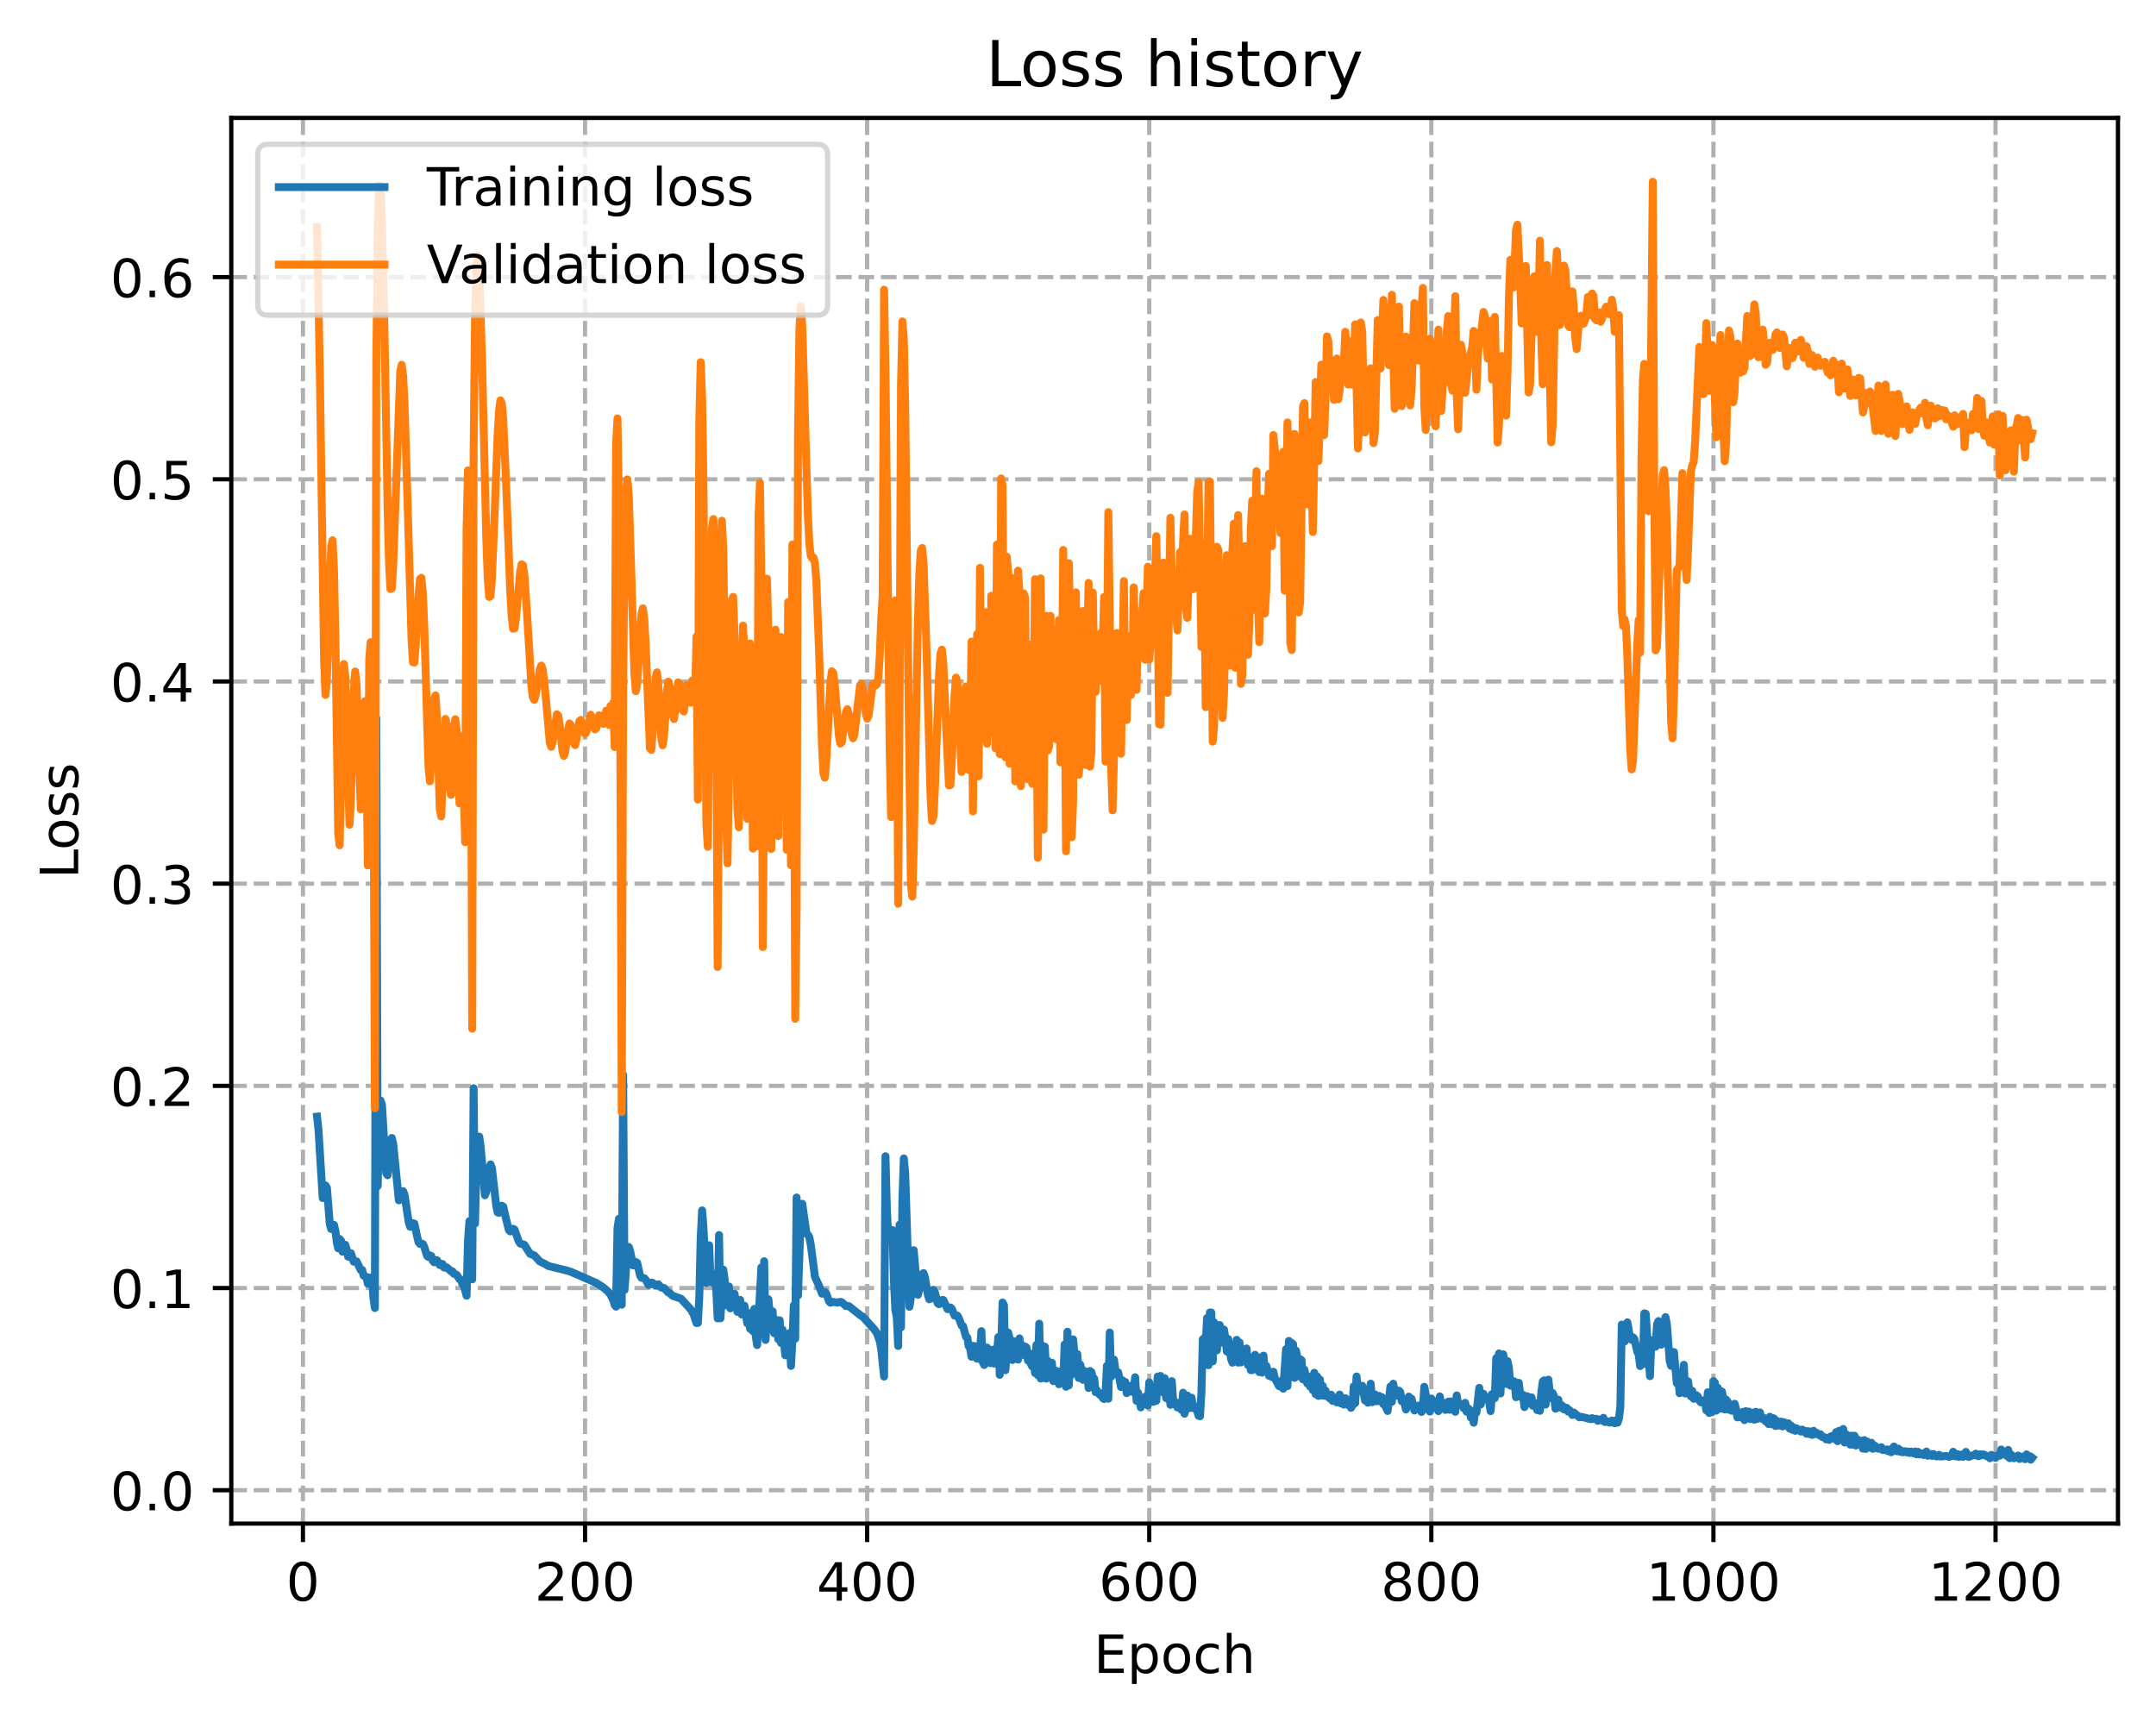 <?xml version="1.0" encoding="utf-8" standalone="no"?>
<!DOCTYPE svg PUBLIC "-//W3C//DTD SVG 1.1//EN"
  "http://www.w3.org/Graphics/SVG/1.1/DTD/svg11.dtd">
<!-- Created with matplotlib (https://matplotlib.org/) -->
<svg height="325.986pt" version="1.1" viewBox="0 0 408.101 325.986" width="408.101pt" xmlns="http://www.w3.org/2000/svg" xmlns:xlink="http://www.w3.org/1999/xlink">
 <defs>
  <style type="text/css">
*{stroke-linecap:butt;stroke-linejoin:round;}
  </style>
 </defs>
 <g id="figure_1">
  <g id="patch_1">
   <path d="M 0 325.986 
L 408.101 325.986 
L 408.101 0 
L 0 0 
z
" style="fill:#ffffff;"/>
  </g>
  <g id="axes_1">
   <g id="patch_2">
    <path d="M 43.781 288.43 
L 400.901 288.43 
L 400.901 22.318 
L 43.781 22.318 
z
" style="fill:#ffffff;"/>
   </g>
   <g id="matplotlib.axis_1">
    <g id="xtick_1">
     <g id="line2d_1">
      <path clip-path="url(#p9ef6dd054e)" d="M 57.344 288.43 
L 57.344 22.318 
" style="fill:none;stroke:#b0b0b0;stroke-dasharray:2.96,1.28;stroke-dashoffset:0;stroke-width:0.8;"/>
     </g>
     <g id="line2d_2">
      <defs>
       <path d="M 0 0 
L 0 3.5 
" id="mf1a13281d9" style="stroke:#000000;stroke-width:0.8;"/>
      </defs>
      <g>
       <use style="stroke:#000000;stroke-width:0.8;" x="57.344" xlink:href="#mf1a13281d9" y="288.43"/>
      </g>
     </g>
     <g id="text_1">
      <!-- 0 -->
      <defs>
       <path d="M 31.781 66.406 
Q 24.172 66.406 20.328 58.906 
Q 16.5 51.422 16.5 36.375 
Q 16.5 21.391 20.328 13.891 
Q 24.172 6.391 31.781 6.391 
Q 39.453 6.391 43.281 13.891 
Q 47.125 21.391 47.125 36.375 
Q 47.125 51.422 43.281 58.906 
Q 39.453 66.406 31.781 66.406 
z
M 31.781 74.219 
Q 44.047 74.219 50.516 64.516 
Q 56.984 54.828 56.984 36.375 
Q 56.984 17.969 50.516 8.266 
Q 44.047 -1.422 31.781 -1.422 
Q 19.531 -1.422 13.062 8.266 
Q 6.594 17.969 6.594 36.375 
Q 6.594 54.828 13.062 64.516 
Q 19.531 74.219 31.781 74.219 
z
" id="DejaVuSans-48"/>
      </defs>
      <g transform="translate(54.163 303.029)scale(0.1 -0.1)">
       <use xlink:href="#DejaVuSans-48"/>
      </g>
     </g>
    </g>
    <g id="xtick_2">
     <g id="line2d_3">
      <path clip-path="url(#p9ef6dd054e)" d="M 110.741 288.43 
L 110.741 22.318 
" style="fill:none;stroke:#b0b0b0;stroke-dasharray:2.96,1.28;stroke-dashoffset:0;stroke-width:0.8;"/>
     </g>
     <g id="line2d_4">
      <g>
       <use style="stroke:#000000;stroke-width:0.8;" x="110.741" xlink:href="#mf1a13281d9" y="288.43"/>
      </g>
     </g>
     <g id="text_2">
      <!-- 200 -->
      <defs>
       <path d="M 19.188 8.297 
L 53.609 8.297 
L 53.609 0 
L 7.328 0 
L 7.328 8.297 
Q 12.938 14.109 22.625 23.891 
Q 32.328 33.688 34.812 36.531 
Q 39.547 41.844 41.422 45.531 
Q 43.312 49.219 43.312 52.781 
Q 43.312 58.594 39.234 62.25 
Q 35.156 65.922 28.609 65.922 
Q 23.969 65.922 18.812 64.312 
Q 13.672 62.703 7.812 59.422 
L 7.812 69.391 
Q 13.766 71.781 18.938 73 
Q 24.125 74.219 28.422 74.219 
Q 39.75 74.219 46.484 68.547 
Q 53.219 62.891 53.219 53.422 
Q 53.219 48.922 51.531 44.891 
Q 49.859 40.875 45.406 35.406 
Q 44.188 33.984 37.641 27.219 
Q 31.109 20.453 19.188 8.297 
z
" id="DejaVuSans-50"/>
      </defs>
      <g transform="translate(101.198 303.029)scale(0.1 -0.1)">
       <use xlink:href="#DejaVuSans-50"/>
       <use x="63.623" xlink:href="#DejaVuSans-48"/>
       <use x="127.246" xlink:href="#DejaVuSans-48"/>
      </g>
     </g>
    </g>
    <g id="xtick_3">
     <g id="line2d_5">
      <path clip-path="url(#p9ef6dd054e)" d="M 164.138 288.43 
L 164.138 22.318 
" style="fill:none;stroke:#b0b0b0;stroke-dasharray:2.96,1.28;stroke-dashoffset:0;stroke-width:0.8;"/>
     </g>
     <g id="line2d_6">
      <g>
       <use style="stroke:#000000;stroke-width:0.8;" x="164.138" xlink:href="#mf1a13281d9" y="288.43"/>
      </g>
     </g>
     <g id="text_3">
      <!-- 400 -->
      <defs>
       <path d="M 37.797 64.312 
L 12.891 25.391 
L 37.797 25.391 
z
M 35.203 72.906 
L 47.609 72.906 
L 47.609 25.391 
L 58.016 25.391 
L 58.016 17.188 
L 47.609 17.188 
L 47.609 0 
L 37.797 0 
L 37.797 17.188 
L 4.891 17.188 
L 4.891 26.703 
z
" id="DejaVuSans-52"/>
      </defs>
      <g transform="translate(154.595 303.029)scale(0.1 -0.1)">
       <use xlink:href="#DejaVuSans-52"/>
       <use x="63.623" xlink:href="#DejaVuSans-48"/>
       <use x="127.246" xlink:href="#DejaVuSans-48"/>
      </g>
     </g>
    </g>
    <g id="xtick_4">
     <g id="line2d_7">
      <path clip-path="url(#p9ef6dd054e)" d="M 217.536 288.43 
L 217.536 22.318 
" style="fill:none;stroke:#b0b0b0;stroke-dasharray:2.96,1.28;stroke-dashoffset:0;stroke-width:0.8;"/>
     </g>
     <g id="line2d_8">
      <g>
       <use style="stroke:#000000;stroke-width:0.8;" x="217.536" xlink:href="#mf1a13281d9" y="288.43"/>
      </g>
     </g>
     <g id="text_4">
      <!-- 600 -->
      <defs>
       <path d="M 33.016 40.375 
Q 26.375 40.375 22.484 35.828 
Q 18.609 31.297 18.609 23.391 
Q 18.609 15.531 22.484 10.953 
Q 26.375 6.391 33.016 6.391 
Q 39.656 6.391 43.531 10.953 
Q 47.406 15.531 47.406 23.391 
Q 47.406 31.297 43.531 35.828 
Q 39.656 40.375 33.016 40.375 
z
M 52.594 71.297 
L 52.594 62.312 
Q 48.875 64.062 45.094 64.984 
Q 41.312 65.922 37.594 65.922 
Q 27.828 65.922 22.672 59.328 
Q 17.531 52.734 16.797 39.406 
Q 19.672 43.656 24.016 45.922 
Q 28.375 48.188 33.594 48.188 
Q 44.578 48.188 50.953 41.516 
Q 57.328 34.859 57.328 23.391 
Q 57.328 12.156 50.688 5.359 
Q 44.047 -1.422 33.016 -1.422 
Q 20.359 -1.422 13.672 8.266 
Q 6.984 17.969 6.984 36.375 
Q 6.984 53.656 15.188 63.938 
Q 23.391 74.219 37.203 74.219 
Q 40.922 74.219 44.703 73.484 
Q 48.484 72.75 52.594 71.297 
z
" id="DejaVuSans-54"/>
      </defs>
      <g transform="translate(207.992 303.029)scale(0.1 -0.1)">
       <use xlink:href="#DejaVuSans-54"/>
       <use x="63.623" xlink:href="#DejaVuSans-48"/>
       <use x="127.246" xlink:href="#DejaVuSans-48"/>
      </g>
     </g>
    </g>
    <g id="xtick_5">
     <g id="line2d_9">
      <path clip-path="url(#p9ef6dd054e)" d="M 270.933 288.43 
L 270.933 22.318 
" style="fill:none;stroke:#b0b0b0;stroke-dasharray:2.96,1.28;stroke-dashoffset:0;stroke-width:0.8;"/>
     </g>
     <g id="line2d_10">
      <g>
       <use style="stroke:#000000;stroke-width:0.8;" x="270.933" xlink:href="#mf1a13281d9" y="288.43"/>
      </g>
     </g>
     <g id="text_5">
      <!-- 800 -->
      <defs>
       <path d="M 31.781 34.625 
Q 24.75 34.625 20.719 30.859 
Q 16.703 27.094 16.703 20.516 
Q 16.703 13.922 20.719 10.156 
Q 24.75 6.391 31.781 6.391 
Q 38.812 6.391 42.859 10.172 
Q 46.922 13.969 46.922 20.516 
Q 46.922 27.094 42.891 30.859 
Q 38.875 34.625 31.781 34.625 
z
M 21.922 38.812 
Q 15.578 40.375 12.031 44.719 
Q 8.5 49.078 8.5 55.328 
Q 8.5 64.062 14.719 69.141 
Q 20.953 74.219 31.781 74.219 
Q 42.672 74.219 48.875 69.141 
Q 55.078 64.062 55.078 55.328 
Q 55.078 49.078 51.531 44.719 
Q 48 40.375 41.703 38.812 
Q 48.828 37.156 52.797 32.312 
Q 56.781 27.484 56.781 20.516 
Q 56.781 9.906 50.312 4.234 
Q 43.844 -1.422 31.781 -1.422 
Q 19.734 -1.422 13.25 4.234 
Q 6.781 9.906 6.781 20.516 
Q 6.781 27.484 10.781 32.312 
Q 14.797 37.156 21.922 38.812 
z
M 18.312 54.391 
Q 18.312 48.734 21.844 45.562 
Q 25.391 42.391 31.781 42.391 
Q 38.141 42.391 41.719 45.562 
Q 45.312 48.734 45.312 54.391 
Q 45.312 60.062 41.719 63.234 
Q 38.141 66.406 31.781 66.406 
Q 25.391 66.406 21.844 63.234 
Q 18.312 60.062 18.312 54.391 
z
" id="DejaVuSans-56"/>
      </defs>
      <g transform="translate(261.389 303.029)scale(0.1 -0.1)">
       <use xlink:href="#DejaVuSans-56"/>
       <use x="63.623" xlink:href="#DejaVuSans-48"/>
       <use x="127.246" xlink:href="#DejaVuSans-48"/>
      </g>
     </g>
    </g>
    <g id="xtick_6">
     <g id="line2d_11">
      <path clip-path="url(#p9ef6dd054e)" d="M 324.33 288.43 
L 324.33 22.318 
" style="fill:none;stroke:#b0b0b0;stroke-dasharray:2.96,1.28;stroke-dashoffset:0;stroke-width:0.8;"/>
     </g>
     <g id="line2d_12">
      <g>
       <use style="stroke:#000000;stroke-width:0.8;" x="324.33" xlink:href="#mf1a13281d9" y="288.43"/>
      </g>
     </g>
     <g id="text_6">
      <!-- 1000 -->
      <defs>
       <path d="M 12.406 8.297 
L 28.516 8.297 
L 28.516 63.922 
L 10.984 60.406 
L 10.984 69.391 
L 28.422 72.906 
L 38.281 72.906 
L 38.281 8.297 
L 54.391 8.297 
L 54.391 0 
L 12.406 0 
z
" id="DejaVuSans-49"/>
      </defs>
      <g transform="translate(311.605 303.029)scale(0.1 -0.1)">
       <use xlink:href="#DejaVuSans-49"/>
       <use x="63.623" xlink:href="#DejaVuSans-48"/>
       <use x="127.246" xlink:href="#DejaVuSans-48"/>
       <use x="190.869" xlink:href="#DejaVuSans-48"/>
      </g>
     </g>
    </g>
    <g id="xtick_7">
     <g id="line2d_13">
      <path clip-path="url(#p9ef6dd054e)" d="M 377.727 288.43 
L 377.727 22.318 
" style="fill:none;stroke:#b0b0b0;stroke-dasharray:2.96,1.28;stroke-dashoffset:0;stroke-width:0.8;"/>
     </g>
     <g id="line2d_14">
      <g>
       <use style="stroke:#000000;stroke-width:0.8;" x="377.727" xlink:href="#mf1a13281d9" y="288.43"/>
      </g>
     </g>
     <g id="text_7">
      <!-- 1200 -->
      <g transform="translate(365.002 303.029)scale(0.1 -0.1)">
       <use xlink:href="#DejaVuSans-49"/>
       <use x="63.623" xlink:href="#DejaVuSans-50"/>
       <use x="127.246" xlink:href="#DejaVuSans-48"/>
       <use x="190.869" xlink:href="#DejaVuSans-48"/>
      </g>
     </g>
    </g>
    <g id="text_8">
     <!-- Epoch -->
     <defs>
      <path d="M 9.812 72.906 
L 55.906 72.906 
L 55.906 64.594 
L 19.672 64.594 
L 19.672 43.016 
L 54.391 43.016 
L 54.391 34.719 
L 19.672 34.719 
L 19.672 8.297 
L 56.781 8.297 
L 56.781 0 
L 9.812 0 
z
" id="DejaVuSans-69"/>
      <path d="M 18.109 8.203 
L 18.109 -20.797 
L 9.078 -20.797 
L 9.078 54.688 
L 18.109 54.688 
L 18.109 46.391 
Q 20.953 51.266 25.266 53.625 
Q 29.594 56 35.594 56 
Q 45.562 56 51.781 48.094 
Q 58.016 40.188 58.016 27.297 
Q 58.016 14.406 51.781 6.484 
Q 45.562 -1.422 35.594 -1.422 
Q 29.594 -1.422 25.266 0.953 
Q 20.953 3.328 18.109 8.203 
z
M 48.688 27.297 
Q 48.688 37.203 44.609 42.844 
Q 40.531 48.484 33.406 48.484 
Q 26.266 48.484 22.188 42.844 
Q 18.109 37.203 18.109 27.297 
Q 18.109 17.391 22.188 11.75 
Q 26.266 6.109 33.406 6.109 
Q 40.531 6.109 44.609 11.75 
Q 48.688 17.391 48.688 27.297 
z
" id="DejaVuSans-112"/>
      <path d="M 30.609 48.391 
Q 23.391 48.391 19.188 42.75 
Q 14.984 37.109 14.984 27.297 
Q 14.984 17.484 19.156 11.844 
Q 23.344 6.203 30.609 6.203 
Q 37.797 6.203 41.984 11.859 
Q 46.188 17.531 46.188 27.297 
Q 46.188 37.016 41.984 42.703 
Q 37.797 48.391 30.609 48.391 
z
M 30.609 56 
Q 42.328 56 49.016 48.375 
Q 55.719 40.766 55.719 27.297 
Q 55.719 13.875 49.016 6.219 
Q 42.328 -1.422 30.609 -1.422 
Q 18.844 -1.422 12.172 6.219 
Q 5.516 13.875 5.516 27.297 
Q 5.516 40.766 12.172 48.375 
Q 18.844 56 30.609 56 
z
" id="DejaVuSans-111"/>
      <path d="M 48.781 52.594 
L 48.781 44.188 
Q 44.969 46.297 41.141 47.344 
Q 37.312 48.391 33.406 48.391 
Q 24.656 48.391 19.812 42.844 
Q 14.984 37.312 14.984 27.297 
Q 14.984 17.281 19.812 11.734 
Q 24.656 6.203 33.406 6.203 
Q 37.312 6.203 41.141 7.25 
Q 44.969 8.297 48.781 10.406 
L 48.781 2.094 
Q 45.016 0.344 40.984 -0.531 
Q 36.969 -1.422 32.422 -1.422 
Q 20.062 -1.422 12.781 6.344 
Q 5.516 14.109 5.516 27.297 
Q 5.516 40.672 12.859 48.328 
Q 20.219 56 33.016 56 
Q 37.156 56 41.109 55.141 
Q 45.062 54.297 48.781 52.594 
z
" id="DejaVuSans-99"/>
      <path d="M 54.891 33.016 
L 54.891 0 
L 45.906 0 
L 45.906 32.719 
Q 45.906 40.484 42.875 44.328 
Q 39.844 48.188 33.797 48.188 
Q 26.516 48.188 22.312 43.547 
Q 18.109 38.922 18.109 30.906 
L 18.109 0 
L 9.078 0 
L 9.078 75.984 
L 18.109 75.984 
L 18.109 46.188 
Q 21.344 51.125 25.703 53.562 
Q 30.078 56 35.797 56 
Q 45.219 56 50.047 50.172 
Q 54.891 44.344 54.891 33.016 
z
" id="DejaVuSans-104"/>
     </defs>
     <g transform="translate(207.03 316.707)scale(0.1 -0.1)">
      <use xlink:href="#DejaVuSans-69"/>
      <use x="63.184" xlink:href="#DejaVuSans-112"/>
      <use x="126.66" xlink:href="#DejaVuSans-111"/>
      <use x="187.842" xlink:href="#DejaVuSans-99"/>
      <use x="242.822" xlink:href="#DejaVuSans-104"/>
     </g>
    </g>
   </g>
   <g id="matplotlib.axis_2">
    <g id="ytick_1">
     <g id="line2d_15">
      <path clip-path="url(#p9ef6dd054e)" d="M 43.781 282.111 
L 400.901 282.111 
" style="fill:none;stroke:#b0b0b0;stroke-dasharray:2.96,1.28;stroke-dashoffset:0;stroke-width:0.8;"/>
     </g>
     <g id="line2d_16">
      <defs>
       <path d="M 0 0 
L -3.5 0 
" id="madd1793e88" style="stroke:#000000;stroke-width:0.8;"/>
      </defs>
      <g>
       <use style="stroke:#000000;stroke-width:0.8;" x="43.781" xlink:href="#madd1793e88" y="282.111"/>
      </g>
     </g>
     <g id="text_9">
      <!-- 0.0 -->
      <defs>
       <path d="M 10.688 12.406 
L 21 12.406 
L 21 0 
L 10.688 0 
z
" id="DejaVuSans-46"/>
      </defs>
      <g transform="translate(20.878 285.91)scale(0.1 -0.1)">
       <use xlink:href="#DejaVuSans-48"/>
       <use x="63.623" xlink:href="#DejaVuSans-46"/>
       <use x="95.41" xlink:href="#DejaVuSans-48"/>
      </g>
     </g>
    </g>
    <g id="ytick_2">
     <g id="line2d_17">
      <path clip-path="url(#p9ef6dd054e)" d="M 43.781 243.836 
L 400.901 243.836 
" style="fill:none;stroke:#b0b0b0;stroke-dasharray:2.96,1.28;stroke-dashoffset:0;stroke-width:0.8;"/>
     </g>
     <g id="line2d_18">
      <g>
       <use style="stroke:#000000;stroke-width:0.8;" x="43.781" xlink:href="#madd1793e88" y="243.836"/>
      </g>
     </g>
     <g id="text_10">
      <!-- 0.1 -->
      <g transform="translate(20.878 247.635)scale(0.1 -0.1)">
       <use xlink:href="#DejaVuSans-48"/>
       <use x="63.623" xlink:href="#DejaVuSans-46"/>
       <use x="95.41" xlink:href="#DejaVuSans-49"/>
      </g>
     </g>
    </g>
    <g id="ytick_3">
     <g id="line2d_19">
      <path clip-path="url(#p9ef6dd054e)" d="M 43.781 205.561 
L 400.901 205.561 
" style="fill:none;stroke:#b0b0b0;stroke-dasharray:2.96,1.28;stroke-dashoffset:0;stroke-width:0.8;"/>
     </g>
     <g id="line2d_20">
      <g>
       <use style="stroke:#000000;stroke-width:0.8;" x="43.781" xlink:href="#madd1793e88" y="205.561"/>
      </g>
     </g>
     <g id="text_11">
      <!-- 0.2 -->
      <g transform="translate(20.878 209.36)scale(0.1 -0.1)">
       <use xlink:href="#DejaVuSans-48"/>
       <use x="63.623" xlink:href="#DejaVuSans-46"/>
       <use x="95.41" xlink:href="#DejaVuSans-50"/>
      </g>
     </g>
    </g>
    <g id="ytick_4">
     <g id="line2d_21">
      <path clip-path="url(#p9ef6dd054e)" d="M 43.781 167.285 
L 400.901 167.285 
" style="fill:none;stroke:#b0b0b0;stroke-dasharray:2.96,1.28;stroke-dashoffset:0;stroke-width:0.8;"/>
     </g>
     <g id="line2d_22">
      <g>
       <use style="stroke:#000000;stroke-width:0.8;" x="43.781" xlink:href="#madd1793e88" y="167.285"/>
      </g>
     </g>
     <g id="text_12">
      <!-- 0.3 -->
      <defs>
       <path d="M 40.578 39.312 
Q 47.656 37.797 51.625 33 
Q 55.609 28.219 55.609 21.188 
Q 55.609 10.406 48.188 4.484 
Q 40.766 -1.422 27.094 -1.422 
Q 22.516 -1.422 17.656 -0.516 
Q 12.797 0.391 7.625 2.203 
L 7.625 11.719 
Q 11.719 9.328 16.594 8.109 
Q 21.484 6.891 26.812 6.891 
Q 36.078 6.891 40.938 10.547 
Q 45.797 14.203 45.797 21.188 
Q 45.797 27.641 41.281 31.266 
Q 36.766 34.906 28.719 34.906 
L 20.219 34.906 
L 20.219 43.016 
L 29.109 43.016 
Q 36.375 43.016 40.234 45.922 
Q 44.094 48.828 44.094 54.297 
Q 44.094 59.906 40.109 62.906 
Q 36.141 65.922 28.719 65.922 
Q 24.656 65.922 20.016 65.031 
Q 15.375 64.156 9.812 62.312 
L 9.812 71.094 
Q 15.438 72.656 20.344 73.438 
Q 25.25 74.219 29.594 74.219 
Q 40.828 74.219 47.359 69.109 
Q 53.906 64.016 53.906 55.328 
Q 53.906 49.266 50.438 45.094 
Q 46.969 40.922 40.578 39.312 
z
" id="DejaVuSans-51"/>
      </defs>
      <g transform="translate(20.878 171.085)scale(0.1 -0.1)">
       <use xlink:href="#DejaVuSans-48"/>
       <use x="63.623" xlink:href="#DejaVuSans-46"/>
       <use x="95.41" xlink:href="#DejaVuSans-51"/>
      </g>
     </g>
    </g>
    <g id="ytick_5">
     <g id="line2d_23">
      <path clip-path="url(#p9ef6dd054e)" d="M 43.781 129.01 
L 400.901 129.01 
" style="fill:none;stroke:#b0b0b0;stroke-dasharray:2.96,1.28;stroke-dashoffset:0;stroke-width:0.8;"/>
     </g>
     <g id="line2d_24">
      <g>
       <use style="stroke:#000000;stroke-width:0.8;" x="43.781" xlink:href="#madd1793e88" y="129.01"/>
      </g>
     </g>
     <g id="text_13">
      <!-- 0.4 -->
      <g transform="translate(20.878 132.809)scale(0.1 -0.1)">
       <use xlink:href="#DejaVuSans-48"/>
       <use x="63.623" xlink:href="#DejaVuSans-46"/>
       <use x="95.41" xlink:href="#DejaVuSans-52"/>
      </g>
     </g>
    </g>
    <g id="ytick_6">
     <g id="line2d_25">
      <path clip-path="url(#p9ef6dd054e)" d="M 43.781 90.735 
L 400.901 90.735 
" style="fill:none;stroke:#b0b0b0;stroke-dasharray:2.96,1.28;stroke-dashoffset:0;stroke-width:0.8;"/>
     </g>
     <g id="line2d_26">
      <g>
       <use style="stroke:#000000;stroke-width:0.8;" x="43.781" xlink:href="#madd1793e88" y="90.735"/>
      </g>
     </g>
     <g id="text_14">
      <!-- 0.5 -->
      <defs>
       <path d="M 10.797 72.906 
L 49.516 72.906 
L 49.516 64.594 
L 19.828 64.594 
L 19.828 46.734 
Q 21.969 47.469 24.109 47.828 
Q 26.266 48.188 28.422 48.188 
Q 40.625 48.188 47.75 41.5 
Q 54.891 34.812 54.891 23.391 
Q 54.891 11.625 47.562 5.094 
Q 40.234 -1.422 26.906 -1.422 
Q 22.312 -1.422 17.547 -0.641 
Q 12.797 0.141 7.719 1.703 
L 7.719 11.625 
Q 12.109 9.234 16.797 8.062 
Q 21.484 6.891 26.703 6.891 
Q 35.156 6.891 40.078 11.328 
Q 45.016 15.766 45.016 23.391 
Q 45.016 31 40.078 35.438 
Q 35.156 39.891 26.703 39.891 
Q 22.75 39.891 18.812 39.016 
Q 14.891 38.141 10.797 36.281 
z
" id="DejaVuSans-53"/>
      </defs>
      <g transform="translate(20.878 94.534)scale(0.1 -0.1)">
       <use xlink:href="#DejaVuSans-48"/>
       <use x="63.623" xlink:href="#DejaVuSans-46"/>
       <use x="95.41" xlink:href="#DejaVuSans-53"/>
      </g>
     </g>
    </g>
    <g id="ytick_7">
     <g id="line2d_27">
      <path clip-path="url(#p9ef6dd054e)" d="M 43.781 52.46 
L 400.901 52.46 
" style="fill:none;stroke:#b0b0b0;stroke-dasharray:2.96,1.28;stroke-dashoffset:0;stroke-width:0.8;"/>
     </g>
     <g id="line2d_28">
      <g>
       <use style="stroke:#000000;stroke-width:0.8;" x="43.781" xlink:href="#madd1793e88" y="52.46"/>
      </g>
     </g>
     <g id="text_15">
      <!-- 0.6 -->
      <g transform="translate(20.878 56.259)scale(0.1 -0.1)">
       <use xlink:href="#DejaVuSans-48"/>
       <use x="63.623" xlink:href="#DejaVuSans-46"/>
       <use x="95.41" xlink:href="#DejaVuSans-54"/>
      </g>
     </g>
    </g>
    <g id="text_16">
     <!-- Loss -->
     <defs>
      <path d="M 9.812 72.906 
L 19.672 72.906 
L 19.672 8.297 
L 55.172 8.297 
L 55.172 0 
L 9.812 0 
z
" id="DejaVuSans-76"/>
      <path d="M 44.281 53.078 
L 44.281 44.578 
Q 40.484 46.531 36.375 47.5 
Q 32.281 48.484 27.875 48.484 
Q 21.188 48.484 17.844 46.438 
Q 14.5 44.391 14.5 40.281 
Q 14.5 37.156 16.891 35.375 
Q 19.281 33.594 26.516 31.984 
L 29.594 31.297 
Q 39.156 29.25 43.188 25.516 
Q 47.219 21.781 47.219 15.094 
Q 47.219 7.469 41.188 3.016 
Q 35.156 -1.422 24.609 -1.422 
Q 20.219 -1.422 15.453 -0.562 
Q 10.688 0.297 5.422 2 
L 5.422 11.281 
Q 10.406 8.688 15.234 7.391 
Q 20.062 6.109 24.812 6.109 
Q 31.156 6.109 34.562 8.281 
Q 37.984 10.453 37.984 14.406 
Q 37.984 18.062 35.516 20.016 
Q 33.062 21.969 24.703 23.781 
L 21.578 24.516 
Q 13.234 26.266 9.516 29.906 
Q 5.812 33.547 5.812 39.891 
Q 5.812 47.609 11.281 51.797 
Q 16.75 56 26.812 56 
Q 31.781 56 36.172 55.266 
Q 40.578 54.547 44.281 53.078 
z
" id="DejaVuSans-115"/>
     </defs>
     <g transform="translate(14.798 166.341)rotate(-90)scale(0.1 -0.1)">
      <use xlink:href="#DejaVuSans-76"/>
      <use x="53.963" xlink:href="#DejaVuSans-111"/>
      <use x="115.145" xlink:href="#DejaVuSans-115"/>
      <use x="167.244" xlink:href="#DejaVuSans-115"/>
     </g>
    </g>
   </g>
   <g id="line2d_29">
    <path clip-path="url(#p9ef6dd054e)" d="M 60.014 211.394 
L 60.281 213.773 
L 61.082 226.801 
L 61.349 226.378 
L 61.616 224.417 
L 61.883 224.857 
L 62.417 231.663 
L 62.684 232.664 
L 63.218 231.877 
L 63.485 232.999 
L 63.752 235.2 
L 64.019 236.32 
L 64.286 234.547 
L 64.553 234.868 
L 64.82 236.961 
L 65.087 236.561 
L 65.354 235.651 
L 65.621 236.507 
L 65.888 237.893 
L 66.155 237.957 
L 66.422 237.244 
L 66.956 238.853 
L 67.49 238.787 
L 68.291 240.431 
L 68.558 240.414 
L 68.825 241.499 
L 69.091 241.574 
L 69.358 241.799 
L 69.625 243.019 
L 69.892 241.826 
L 70.159 242.007 
L 70.426 241.958 
L 70.693 245.773 
L 70.96 247.623 
L 71.227 135.95 
L 71.494 224.535 
L 71.761 212.189 
L 72.028 208.331 
L 72.295 209.105 
L 72.829 217.871 
L 73.096 222.069 
L 73.363 222.485 
L 73.897 216.495 
L 74.164 215.428 
L 74.431 216.524 
L 75.499 227.241 
L 75.766 226.887 
L 76.033 225.921 
L 76.3 225.492 
L 76.567 226.171 
L 77.368 231.424 
L 77.635 232.236 
L 77.902 231.994 
L 78.169 231.556 
L 78.436 231.647 
L 78.97 234.149 
L 79.237 235.187 
L 79.504 235.496 
L 79.771 235.43 
L 80.038 235.495 
L 80.305 236.03 
L 80.839 237.748 
L 81.106 237.959 
L 81.373 237.647 
L 81.64 237.771 
L 81.907 238.654 
L 82.174 238.962 
L 82.708 238.56 
L 83.242 239.48 
L 83.509 239.246 
L 83.776 239.304 
L 84.043 239.943 
L 84.31 239.996 
L 84.577 239.932 
L 85.378 240.672 
L 85.645 240.669 
L 85.912 241.14 
L 86.446 241.327 
L 86.98 242.176 
L 87.247 242.218 
L 87.513 243.043 
L 87.78 243.302 
L 88.314 245.29 
L 88.581 234.944 
L 88.848 231.18 
L 89.115 234.206 
L 89.382 242.193 
L 89.649 206.01 
L 89.916 231.625 
L 90.183 220.534 
L 90.45 215.878 
L 90.717 215.18 
L 90.984 217.094 
L 91.785 226.272 
L 92.052 225.611 
L 92.586 221.273 
L 92.853 220.433 
L 93.12 221.158 
L 93.654 225.886 
L 93.921 228.223 
L 94.188 229.511 
L 94.455 229.595 
L 94.989 228.242 
L 95.256 228.424 
L 95.79 230.774 
L 96.324 232.854 
L 96.591 233.117 
L 97.125 232.621 
L 97.392 232.764 
L 97.926 234.269 
L 98.193 235.006 
L 98.46 235.398 
L 99.261 235.656 
L 99.795 236.505 
L 100.329 237.351 
L 101.13 237.657 
L 102.198 238.817 
L 103.266 239.329 
L 103.8 239.671 
L 107.27 240.516 
L 108.071 240.771 
L 112.877 242.878 
L 114.212 243.736 
L 115.013 244.421 
L 115.547 245.07 
L 116.081 246.146 
L 116.348 247.057 
L 116.615 247.364 
L 116.882 232.512 
L 117.149 230.727 
L 117.683 247.007 
L 117.95 203.447 
L 118.217 244.203 
L 118.751 236.767 
L 119.018 236.066 
L 119.285 236.839 
L 119.819 239.551 
L 120.086 239.555 
L 120.353 238.9 
L 120.62 239.076 
L 121.154 241.481 
L 121.421 241.899 
L 121.955 241.973 
L 122.222 242.27 
L 122.756 243.246 
L 123.023 243.162 
L 123.29 242.807 
L 123.557 242.859 
L 124.091 243.407 
L 124.358 243.184 
L 124.625 243.129 
L 125.158 243.745 
L 125.692 243.828 
L 126.493 244.685 
L 126.76 244.778 
L 127.294 245.295 
L 128.896 245.847 
L 130.765 247.898 
L 131.299 248.843 
L 131.833 250.466 
L 132.1 250.448 
L 132.367 245.49 
L 132.634 234.208 
L 132.901 229.142 
L 133.168 232.663 
L 133.702 242.864 
L 133.969 237.728 
L 134.236 235.736 
L 134.503 242.494 
L 134.77 242.793 
L 135.037 241.281 
L 135.304 241.141 
L 135.571 244.158 
L 135.838 249.584 
L 136.105 233.798 
L 136.372 249.566 
L 136.906 240.351 
L 137.173 242.206 
L 137.44 247.082 
L 137.707 246.35 
L 137.974 243.535 
L 138.241 247.691 
L 138.508 246.907 
L 138.775 245.004 
L 139.042 244.912 
L 139.576 248.343 
L 139.843 246.71 
L 140.11 246.084 
L 140.377 248.84 
L 140.644 248.242 
L 140.911 247.174 
L 141.445 250.519 
L 141.712 248.575 
L 141.979 251.554 
L 142.246 249.707 
L 142.513 251.998 
L 142.78 247.793 
L 143.047 252.926 
L 143.313 254.635 
L 144.114 239.932 
L 144.381 247.521 
L 144.648 238.763 
L 144.915 253.668 
L 145.182 247.273 
L 145.449 245.956 
L 145.983 251.646 
L 146.25 248.246 
L 146.517 252.383 
L 146.784 250.396 
L 147.051 249.899 
L 147.318 253.53 
L 147.585 249.946 
L 147.852 254.245 
L 148.119 251.729 
L 148.653 256.584 
L 148.92 254.166 
L 149.187 253.993 
L 149.454 252.345 
L 149.721 258.583 
L 149.988 253.925 
L 150.255 247.111 
L 150.522 253.429 
L 150.789 226.696 
L 151.056 245.24 
L 151.59 229.35 
L 151.857 227.889 
L 152.658 233.55 
L 152.925 233.738 
L 153.192 234.206 
L 153.459 235.562 
L 154.26 241.746 
L 155.061 243.466 
L 155.595 244.911 
L 156.129 244.581 
L 156.396 244.874 
L 156.93 246.362 
L 157.197 246.623 
L 157.731 246.458 
L 158.532 246.599 
L 159.066 246.451 
L 159.333 246.525 
L 160.134 247.243 
L 160.668 247.253 
L 162.803 248.955 
L 163.337 249.28 
L 165.473 251.641 
L 166.007 252.417 
L 166.541 253.952 
L 166.808 255.465 
L 167.342 260.6 
L 167.609 218.884 
L 167.876 229.01 
L 168.143 234.246 
L 168.41 233.404 
L 168.677 232.949 
L 168.944 232.866 
L 169.211 242.487 
L 169.478 248.047 
L 169.745 249.302 
L 170.012 254.817 
L 170.279 231.833 
L 170.546 251.276 
L 170.813 226.916 
L 171.08 219.305 
L 171.347 222.227 
L 172.148 247.39 
L 172.415 245.641 
L 172.682 239.075 
L 172.949 236.671 
L 173.216 239.543 
L 173.483 243.718 
L 173.75 245.12 
L 174.017 244.129 
L 174.551 241.19 
L 174.818 241.005 
L 175.085 241.868 
L 175.619 245.072 
L 175.886 245.966 
L 176.153 245.847 
L 176.687 244.219 
L 176.954 244.614 
L 177.488 246.72 
L 177.755 246.897 
L 178.289 246.112 
L 178.556 246.103 
L 179.357 247.837 
L 179.624 247.815 
L 179.891 247.513 
L 180.158 247.757 
L 180.691 249.059 
L 181.225 249.067 
L 181.492 249.521 
L 182.026 250.939 
L 182.293 251.043 
L 182.827 253.025 
L 183.094 253.208 
L 183.361 254.833 
L 183.628 255.229 
L 183.895 256.848 
L 184.162 254.782 
L 184.429 254.816 
L 184.696 257.019 
L 184.963 257.234 
L 185.497 255.742 
L 185.764 251.998 
L 186.031 257.903 
L 186.298 258.406 
L 186.565 258.046 
L 186.832 255.102 
L 187.099 257.672 
L 187.366 258.018 
L 187.633 258.055 
L 187.9 255.514 
L 188.167 258.141 
L 188.434 257.828 
L 188.701 256.42 
L 188.968 253.119 
L 189.235 260.269 
L 189.502 255.729 
L 189.769 246.578 
L 190.036 247.093 
L 190.303 259.396 
L 190.837 252.272 
L 191.104 253.306 
L 191.638 257.467 
L 191.905 253.916 
L 192.172 255.568 
L 192.439 254.583 
L 192.706 257.383 
L 192.973 253.369 
L 193.24 255.093 
L 193.507 254.676 
L 193.774 256.52 
L 194.041 254.915 
L 194.308 255.092 
L 194.575 257.566 
L 194.842 256.166 
L 195.109 258.149 
L 195.376 258.676 
L 195.643 256.896 
L 195.91 259.93 
L 196.177 254.605 
L 196.444 260.335 
L 196.711 250.582 
L 196.978 260.965 
L 197.245 254.704 
L 197.512 260.869 
L 197.779 254.945 
L 198.046 260.987 
L 198.313 257.596 
L 198.58 260.108 
L 198.847 260.295 
L 199.113 257.978 
L 199.38 261.46 
L 199.647 261.137 
L 199.914 259.509 
L 200.448 262.054 
L 200.715 259.625 
L 200.982 259.718 
L 201.249 261.775 
L 201.516 254.52 
L 201.783 262.536 
L 202.05 252.113 
L 202.317 262.275 
L 202.584 254.853 
L 202.851 260.249 
L 203.118 253.548 
L 203.652 258.987 
L 203.919 256.33 
L 204.186 260.863 
L 204.453 258.294 
L 204.72 259.236 
L 204.987 261.218 
L 205.254 259.523 
L 205.521 261.21 
L 205.788 259.711 
L 206.055 262.763 
L 206.322 259.544 
L 206.589 259.752 
L 206.856 260.784 
L 207.123 260.998 
L 207.39 263.556 
L 207.657 263.219 
L 207.924 263.784 
L 208.191 264.044 
L 208.458 263.84 
L 208.725 264.658 
L 208.992 264.849 
L 209.259 263.858 
L 209.526 258.552 
L 209.793 264.796 
L 210.06 252.259 
L 210.327 260.622 
L 210.861 257.386 
L 211.128 259.339 
L 211.395 259.857 
L 211.662 259.801 
L 212.196 262.578 
L 212.463 261.303 
L 212.73 261.891 
L 212.997 261.616 
L 213.264 263.732 
L 213.531 262.575 
L 213.798 263.277 
L 214.065 262.337 
L 214.332 263.517 
L 214.599 263.101 
L 214.866 260.72 
L 215.133 265.205 
L 215.4 263.625 
L 215.667 264.531 
L 215.934 266.438 
L 216.201 265.089 
L 216.468 265.463 
L 216.735 264.471 
L 217.002 264.275 
L 217.269 266.077 
L 217.536 261.687 
L 217.802 264.858 
L 218.069 264.471 
L 218.336 265.375 
L 218.603 263.31 
L 218.87 265.187 
L 219.137 260.588 
L 219.404 263.487 
L 219.671 260.478 
L 220.205 263.618 
L 220.472 260.92 
L 220.739 264.689 
L 221.006 262.744 
L 221.273 262.325 
L 221.54 265.943 
L 221.807 261.468 
L 222.074 265.375 
L 222.341 265.893 
L 222.608 265.487 
L 222.875 266.453 
L 223.142 266.202 
L 223.676 266.934 
L 223.943 263.651 
L 224.21 267.63 
L 224.477 266.7 
L 224.744 264.186 
L 225.011 265.779 
L 225.278 266.562 
L 225.545 264.589 
L 225.812 266.394 
L 226.079 266.643 
L 226.346 266.301 
L 226.88 268.029 
L 227.147 268.113 
L 227.414 263.603 
L 227.681 253.528 
L 227.948 253.302 
L 228.215 254.615 
L 228.482 249.511 
L 228.749 258.448 
L 229.016 248.462 
L 229.283 248.472 
L 229.55 257.724 
L 229.817 250.342 
L 230.084 251.873 
L 230.351 255.622 
L 230.618 250.856 
L 230.885 250.85 
L 231.152 254.198 
L 231.419 253.184 
L 231.686 251.7 
L 231.953 253.406 
L 232.22 255.851 
L 232.487 253.487 
L 233.021 257.264 
L 233.288 257.964 
L 233.555 257.508 
L 233.822 256.65 
L 234.089 253.647 
L 234.356 257.956 
L 234.623 254.134 
L 234.89 257.925 
L 235.157 255.765 
L 235.424 256.12 
L 235.691 257.348 
L 235.958 255.276 
L 236.225 258.411 
L 236.491 257.795 
L 236.758 259.383 
L 237.025 259.377 
L 237.292 258.957 
L 237.559 256.479 
L 237.826 259.275 
L 238.093 256.961 
L 238.36 259.755 
L 238.627 256.98 
L 238.894 259.856 
L 239.161 256.639 
L 239.428 259.596 
L 239.695 258.566 
L 240.229 260.464 
L 240.496 260.094 
L 240.763 260.707 
L 241.03 259.68 
L 241.297 260.848 
L 242.098 262.4 
L 242.365 262.495 
L 242.632 261.38 
L 242.899 262.898 
L 243.433 255.407 
L 243.7 262.416 
L 243.967 253.85 
L 244.234 260.69 
L 244.501 254.224 
L 244.768 254.466 
L 245.035 260.841 
L 245.302 255.685 
L 245.569 256.898 
L 245.836 260.543 
L 246.103 257.314 
L 246.37 257.499 
L 246.637 261.127 
L 246.904 259.297 
L 247.438 261.894 
L 247.705 261.032 
L 247.972 262.5 
L 248.239 260.561 
L 248.506 263.182 
L 248.773 259.88 
L 249.04 263.948 
L 249.307 260.559 
L 249.574 264.258 
L 249.841 261.156 
L 250.108 264.181 
L 250.375 262.36 
L 250.642 264.225 
L 250.909 263.261 
L 251.176 264.347 
L 251.443 264.017 
L 251.71 264.751 
L 251.977 264.027 
L 252.244 265.206 
L 252.511 264.723 
L 252.778 264.606 
L 253.045 265.489 
L 253.579 264.002 
L 253.846 265.687 
L 254.113 264.77 
L 254.38 265.91 
L 254.647 264.679 
L 254.913 265.698 
L 255.18 265.973 
L 255.447 265.572 
L 255.714 266.524 
L 255.981 266.102 
L 256.248 262.452 
L 256.515 265.627 
L 256.782 260.577 
L 257.049 263.409 
L 257.316 262.736 
L 257.583 262.974 
L 257.85 262.343 
L 258.384 265.139 
L 258.651 264.935 
L 258.918 265.544 
L 259.452 261.939 
L 259.719 265.458 
L 259.986 265.113 
L 260.253 263.964 
L 260.52 265.275 
L 261.054 264.26 
L 261.321 265.316 
L 261.588 264.495 
L 261.855 265.846 
L 262.122 265.042 
L 262.389 266.543 
L 262.656 267.113 
L 263.19 262.477 
L 263.457 265.382 
L 263.724 261.948 
L 263.991 263.44 
L 264.258 264.223 
L 264.792 263.26 
L 265.059 263.525 
L 265.326 265.269 
L 265.593 264.984 
L 265.86 265.696 
L 266.127 266.825 
L 266.661 264.391 
L 266.928 264.772 
L 267.195 264.796 
L 267.729 267.019 
L 267.996 266.12 
L 268.263 266.214 
L 268.53 266.578 
L 268.797 266.015 
L 269.064 267.295 
L 269.331 266.971 
L 269.598 262.535 
L 270.132 265.316 
L 270.399 265.387 
L 270.666 267.224 
L 270.933 264.757 
L 271.2 266.595 
L 271.467 265.226 
L 271.734 266.066 
L 272.001 265.962 
L 272.268 267.145 
L 272.535 264.349 
L 272.802 265.953 
L 273.069 266.529 
L 273.336 265.613 
L 273.602 266.905 
L 274.136 265.341 
L 274.403 266.896 
L 274.67 265.29 
L 274.937 266.501 
L 275.204 266.357 
L 275.471 267.27 
L 275.738 264.162 
L 276.005 265.865 
L 276.272 265.717 
L 276.806 265.992 
L 277.073 266.609 
L 277.34 265.563 
L 277.607 267.261 
L 277.874 266.601 
L 278.141 266.823 
L 278.408 268.353 
L 278.675 267.496 
L 278.942 269.331 
L 279.209 267.412 
L 279.476 267.376 
L 280.01 262.737 
L 280.277 265.877 
L 280.811 263.865 
L 281.078 264.808 
L 281.612 264.508 
L 281.879 265.411 
L 282.146 267.141 
L 282.413 263.915 
L 282.947 264.678 
L 283.214 257.118 
L 283.481 257.56 
L 283.748 256.213 
L 284.015 263.814 
L 284.282 258.39 
L 284.549 256.393 
L 285.083 261.991 
L 285.35 257.656 
L 285.617 258.943 
L 285.884 262.308 
L 286.151 261.535 
L 286.418 261.47 
L 286.685 261.541 
L 286.952 264.499 
L 287.219 263.922 
L 287.486 261.781 
L 287.753 264.117 
L 288.02 264.552 
L 288.287 264.051 
L 288.554 266.378 
L 288.821 265.846 
L 289.088 264.323 
L 289.355 265.631 
L 289.622 264.909 
L 289.889 264.527 
L 290.156 266.139 
L 290.423 265.546 
L 290.69 265.687 
L 290.957 266.948 
L 291.224 265.617 
L 291.491 267.081 
L 291.758 263.517 
L 292.025 261.525 
L 292.291 261.312 
L 292.558 265.902 
L 292.825 261.883 
L 293.092 261.18 
L 293.359 263.799 
L 293.626 264.699 
L 293.893 263.715 
L 294.16 264.32 
L 294.427 266.679 
L 294.961 264.962 
L 295.228 266.447 
L 295.495 265.929 
L 295.762 266.131 
L 296.029 266.805 
L 296.296 266.5 
L 296.563 266.518 
L 296.83 267.225 
L 297.097 266.966 
L 297.631 267.873 
L 297.898 267.408 
L 298.966 268.316 
L 299.233 268.206 
L 299.767 268.324 
L 301.102 268.663 
L 301.369 268.465 
L 301.636 268.627 
L 302.17 268.595 
L 302.437 268.987 
L 302.971 268.71 
L 303.238 268.928 
L 303.505 268.406 
L 303.772 269.202 
L 304.039 269.032 
L 304.306 269.095 
L 304.573 269.307 
L 304.84 269.308 
L 305.107 268.917 
L 305.374 269.082 
L 305.641 269.428 
L 305.908 268.877 
L 306.175 269.334 
L 306.442 268.533 
L 306.709 266.296 
L 306.976 250.756 
L 307.243 251.536 
L 307.51 253.974 
L 307.777 251.208 
L 308.044 250.333 
L 308.578 253.38 
L 308.845 253.646 
L 309.112 253.167 
L 309.379 253.511 
L 309.913 255.903 
L 310.18 256.355 
L 310.447 258.61 
L 310.713 255.513 
L 310.98 258.265 
L 311.247 248.624 
L 311.514 248.696 
L 312.315 260.524 
L 312.582 253.718 
L 312.849 254.558 
L 313.116 254.956 
L 313.383 254.943 
L 313.65 250.734 
L 313.917 250.092 
L 314.451 254.559 
L 314.718 253.178 
L 314.985 250.474 
L 315.252 249.344 
L 315.519 250.667 
L 316.053 257.678 
L 316.32 258.577 
L 316.587 256.52 
L 316.854 255.95 
L 317.388 261.855 
L 317.655 260.603 
L 317.922 263.751 
L 318.189 261 
L 318.456 262.577 
L 318.723 258.374 
L 318.99 263.803 
L 319.257 261.644 
L 319.524 261.488 
L 319.791 263.564 
L 320.058 264.343 
L 320.325 263.291 
L 320.592 264.802 
L 320.859 264.645 
L 321.126 264.132 
L 321.393 264.385 
L 321.66 265.138 
L 321.927 265.472 
L 322.194 265.108 
L 322.461 265.404 
L 322.728 265.376 
L 322.995 267.003 
L 323.262 263.576 
L 323.529 267.49 
L 323.796 264.641 
L 324.063 267.342 
L 324.33 261.451 
L 324.597 261.75 
L 324.864 267.043 
L 325.131 262.696 
L 325.398 263.252 
L 325.665 266.675 
L 325.932 263.429 
L 326.199 264.649 
L 326.466 266.832 
L 326.733 264.962 
L 327 265.311 
L 327.267 266.88 
L 327.534 265.88 
L 327.801 267.069 
L 328.068 266.747 
L 328.335 265.749 
L 328.602 266.675 
L 328.869 268.33 
L 329.136 267.873 
L 329.402 267.881 
L 329.669 268.357 
L 329.936 267.269 
L 330.203 268.843 
L 330.47 267.147 
L 330.737 268.067 
L 331.004 267.224 
L 331.271 268.636 
L 331.538 267.731 
L 331.805 267.421 
L 332.072 268.767 
L 332.339 267.259 
L 332.606 268.623 
L 332.873 268.157 
L 333.14 267.391 
L 333.407 268.549 
L 333.674 268.649 
L 333.941 268.441 
L 334.208 269.087 
L 334.475 268.582 
L 334.742 269.579 
L 335.009 268.209 
L 335.276 269.629 
L 335.543 268.437 
L 335.81 268.544 
L 336.077 269.956 
L 336.344 268.99 
L 336.611 269.876 
L 336.878 269.244 
L 337.145 269.123 
L 337.412 270.037 
L 337.679 269.243 
L 337.946 269.89 
L 338.48 269.431 
L 338.747 270.451 
L 339.014 269.885 
L 339.281 270.671 
L 339.548 270.231 
L 339.815 270.866 
L 340.082 270.41 
L 340.349 270.784 
L 340.616 270.69 
L 340.883 271.009 
L 341.15 270.641 
L 341.417 271.021 
L 341.684 270.895 
L 341.951 271.423 
L 342.218 270.931 
L 342.485 271.487 
L 342.752 271.002 
L 343.019 271.64 
L 343.286 270.866 
L 343.553 271.495 
L 343.82 271.223 
L 344.354 271.705 
L 344.621 271.54 
L 344.888 272.018 
L 345.155 272.123 
L 345.422 272.086 
L 345.689 272.503 
L 345.956 272.364 
L 346.223 272.586 
L 346.49 271.964 
L 346.757 271.849 
L 347.024 272.294 
L 347.291 272.428 
L 347.558 271.112 
L 347.825 272.829 
L 348.091 270.867 
L 348.358 270.848 
L 348.625 272.578 
L 348.892 270.513 
L 349.159 273.079 
L 349.426 271.503 
L 349.693 272.712 
L 349.96 271.787 
L 350.227 273.482 
L 350.494 271.781 
L 350.761 273.519 
L 351.028 271.8 
L 351.295 273.644 
L 351.562 272.477 
L 352.096 273.472 
L 352.363 272.737 
L 352.63 274.247 
L 352.897 272.626 
L 353.164 274.293 
L 353.431 272.899 
L 353.698 274.048 
L 353.965 273.693 
L 354.232 273.128 
L 354.499 274.273 
L 354.766 273.617 
L 355.033 273.815 
L 355.3 274.178 
L 355.567 274.265 
L 355.834 274.212 
L 356.101 273.97 
L 356.368 274.501 
L 356.635 274.446 
L 356.902 274.55 
L 357.169 274.387 
L 357.436 274.739 
L 357.703 274.392 
L 357.97 274.924 
L 358.237 274.722 
L 358.504 273.84 
L 359.038 274.739 
L 359.305 274.241 
L 359.572 274.814 
L 359.839 274.578 
L 360.106 274.939 
L 360.64 274.725 
L 360.907 274.945 
L 361.174 274.792 
L 361.441 275.066 
L 361.708 274.791 
L 362.242 275.137 
L 362.509 274.784 
L 362.776 275.315 
L 363.043 274.844 
L 363.31 275.334 
L 363.844 275.153 
L 364.111 275.445 
L 364.378 275.365 
L 364.645 274.789 
L 364.912 275.587 
L 365.179 275.26 
L 365.446 275.267 
L 365.713 275.613 
L 365.98 275.26 
L 366.513 275.707 
L 366.78 275.669 
L 367.047 275.407 
L 367.314 275.738 
L 368.382 275.629 
L 368.916 275.807 
L 369.183 275.72 
L 369.45 275.452 
L 369.717 274.83 
L 369.984 275.668 
L 370.251 275.71 
L 370.518 275.264 
L 370.785 275.811 
L 371.319 275.361 
L 371.586 275.796 
L 371.853 275.63 
L 372.12 274.854 
L 372.387 275.593 
L 372.654 275.813 
L 373.188 275.551 
L 373.722 275.473 
L 373.989 275.189 
L 374.256 275.584 
L 374.523 275.673 
L 374.79 275.311 
L 375.057 275.51 
L 375.324 275.318 
L 375.591 275.384 
L 376.125 275.704 
L 376.392 275.724 
L 376.659 276.061 
L 376.926 275.421 
L 377.727 275.992 
L 377.994 275.548 
L 378.261 275.419 
L 378.528 275.579 
L 378.795 274.404 
L 379.062 275.324 
L 379.329 274.859 
L 379.596 274.837 
L 379.863 275.621 
L 380.13 274.486 
L 380.397 276.048 
L 380.664 275.34 
L 381.198 276.064 
L 381.465 275.816 
L 381.732 275.906 
L 381.999 275.543 
L 382.266 276.197 
L 382.8 275.759 
L 383.334 276.243 
L 383.601 275.328 
L 383.868 275.555 
L 384.402 276.334 
L 384.669 275.975 
L 384.669 275.975 
" style="fill:none;stroke:#1f77b4;stroke-linecap:square;stroke-width:1.5;"/>
   </g>
   <g id="line2d_30">
    <path clip-path="url(#p9ef6dd054e)" d="M 60.014 42.978 
L 60.548 70.928 
L 61.349 125.344 
L 61.616 131.542 
L 61.883 128.227 
L 62.684 103.519 
L 62.951 102.284 
L 63.218 107.864 
L 63.485 120.663 
L 64.019 157.825 
L 64.286 160.017 
L 65.087 125.702 
L 65.354 128.028 
L 66.155 156.136 
L 66.422 151.247 
L 66.956 131.34 
L 67.223 127.118 
L 67.49 129.592 
L 68.291 153.2 
L 68.825 134.908 
L 69.091 132.719 
L 69.358 142.73 
L 69.625 163.839 
L 69.892 124.681 
L 70.159 121.567 
L 70.426 156.733 
L 70.693 140.616 
L 70.96 209.806 
L 71.227 69.086 
L 71.494 43.66 
L 71.761 35.097 
L 72.028 35.174 
L 72.295 41.051 
L 72.829 65.474 
L 73.363 95.792 
L 73.63 106.362 
L 73.897 111.498 
L 74.164 111.408 
L 74.431 106.992 
L 75.766 70.253 
L 76.033 69.066 
L 76.3 71.137 
L 76.567 76.241 
L 77.101 93.596 
L 77.902 121.259 
L 78.169 125.369 
L 78.436 125.426 
L 78.703 122.114 
L 79.237 112.583 
L 79.504 109.61 
L 79.771 109.391 
L 80.038 112.334 
L 80.305 118.396 
L 81.106 145.142 
L 81.373 147.906 
L 81.64 143.946 
L 82.174 132.259 
L 82.441 131.637 
L 82.708 135.963 
L 83.242 153.212 
L 83.509 154.557 
L 84.31 136.088 
L 84.577 137.149 
L 84.844 141.856 
L 85.111 148.579 
L 85.378 150.476 
L 85.912 138.483 
L 86.179 136.156 
L 86.446 138.277 
L 86.98 152.108 
L 87.513 139.363 
L 88.047 159.44 
L 88.314 100.327 
L 88.581 89.046 
L 88.848 95.426 
L 89.115 119.222 
L 89.382 194.746 
L 89.649 85.476 
L 89.916 60.231 
L 90.183 50.356 
L 90.45 48.371 
L 90.717 51.544 
L 91.251 68.33 
L 92.052 102.163 
L 92.319 109.475 
L 92.586 113.01 
L 92.853 112.858 
L 93.12 109.477 
L 93.654 96.385 
L 94.188 82.51 
L 94.455 77.869 
L 94.722 75.784 
L 94.989 76.402 
L 95.256 79.527 
L 95.79 91.301 
L 96.591 112.254 
L 96.858 116.75 
L 97.125 119.033 
L 97.392 118.963 
L 97.659 117.013 
L 98.46 108.21 
L 98.727 106.843 
L 98.994 107.008 
L 99.261 108.834 
L 99.795 116.699 
L 100.596 129.996 
L 100.863 132.03 
L 101.13 132.488 
L 101.397 131.612 
L 102.198 126.573 
L 102.465 126.002 
L 102.732 126.703 
L 103.266 131.51 
L 104.067 140.585 
L 104.334 141.377 
L 104.601 140.521 
L 105.402 135.223 
L 105.669 135.472 
L 105.936 137.186 
L 106.469 142.155 
L 106.736 143.113 
L 107.003 142.296 
L 107.537 138.035 
L 107.804 136.956 
L 108.071 137.294 
L 108.605 140.652 
L 108.872 141.055 
L 109.139 139.85 
L 109.673 136.495 
L 109.94 136.291 
L 110.741 138.921 
L 111.008 138.526 
L 111.809 135.307 
L 112.076 135.874 
L 112.61 138.075 
L 112.877 137.901 
L 113.411 135.393 
L 113.678 135.5 
L 113.945 136.692 
L 114.212 137.027 
L 114.479 136.03 
L 114.746 134.539 
L 115.28 137.244 
L 115.547 133.635 
L 115.814 135.91 
L 116.081 133.049 
L 116.348 141.421 
L 116.615 84.131 
L 116.882 79.205 
L 117.149 95.358 
L 117.416 138.552 
L 117.683 210.514 
L 117.95 130.494 
L 118.217 103.279 
L 118.484 92.991 
L 118.751 90.759 
L 119.018 93.742 
L 119.552 110.194 
L 120.086 127.728 
L 120.353 130.839 
L 120.62 129.255 
L 121.421 116.195 
L 121.688 115.158 
L 121.955 117.194 
L 122.222 122.094 
L 123.023 141.683 
L 123.29 141.967 
L 123.557 138.253 
L 124.091 128.238 
L 124.358 127.286 
L 124.625 129.947 
L 125.158 139.509 
L 125.425 141.082 
L 125.692 139.361 
L 126.226 130.974 
L 126.493 129.052 
L 126.76 129.872 
L 127.294 135.374 
L 127.561 136.125 
L 127.828 134.383 
L 128.362 129.179 
L 128.629 129.487 
L 129.163 134.282 
L 129.43 134.698 
L 129.697 132.749 
L 129.964 129.704 
L 130.231 129.81 
L 130.498 132.774 
L 130.765 133.025 
L 131.032 128.829 
L 131.299 130.167 
L 131.566 132.542 
L 131.833 120.515 
L 132.1 151.373 
L 132.367 79.555 
L 132.634 68.571 
L 132.901 75.311 
L 133.168 92.951 
L 133.702 155.836 
L 133.969 160.314 
L 134.503 111.462 
L 134.77 99.912 
L 135.037 98.263 
L 135.304 107.906 
L 135.571 133.814 
L 135.838 183.056 
L 136.372 108.491 
L 136.639 98.58 
L 136.906 103.853 
L 137.173 123.239 
L 137.44 154.083 
L 137.707 163.436 
L 138.508 113.67 
L 138.775 112.99 
L 139.042 120.439 
L 139.576 152.989 
L 139.843 156.62 
L 140.644 118.431 
L 140.911 123.766 
L 141.445 155.009 
L 141.979 121.817 
L 142.246 128.555 
L 142.513 160.645 
L 142.78 126.37 
L 143.047 130.927 
L 143.313 160.206 
L 143.58 97.505 
L 143.847 91.402 
L 144.114 109.474 
L 144.381 179.289 
L 144.915 113.42 
L 145.182 109.554 
L 145.449 120.224 
L 145.983 160.727 
L 146.517 122.073 
L 146.784 119.209 
L 147.318 158.259 
L 147.585 134.128 
L 147.852 120.589 
L 148.119 149.247 
L 148.386 143.155 
L 148.653 120.862 
L 148.92 160.866 
L 149.187 113.988 
L 149.721 163.788 
L 149.988 103.078 
L 150.255 117.401 
L 150.522 192.87 
L 150.789 172.148 
L 151.056 81.731 
L 151.323 62.024 
L 151.59 58.011 
L 151.857 61.611 
L 152.391 79.91 
L 152.925 97.621 
L 153.192 102.758 
L 153.459 105.186 
L 153.726 105.679 
L 153.993 105.556 
L 154.26 106.668 
L 154.527 110.065 
L 155.061 123.972 
L 155.595 141.269 
L 155.862 146.36 
L 156.129 147.215 
L 156.396 144.165 
L 157.197 129.004 
L 157.464 127.089 
L 157.731 127.396 
L 157.998 129.437 
L 158.799 139.381 
L 159.066 140.761 
L 159.333 140.5 
L 159.867 136.538 
L 160.134 134.735 
L 160.401 134.264 
L 160.668 135.205 
L 161.202 138.915 
L 161.469 139.76 
L 161.736 139.055 
L 162.269 134.239 
L 162.803 129.717 
L 163.07 129.441 
L 163.337 130.667 
L 163.871 134.968 
L 164.138 136.051 
L 164.405 135.525 
L 165.206 129.496 
L 165.473 129.461 
L 165.74 129.734 
L 166.007 129.519 
L 166.274 128.182 
L 166.541 123.966 
L 166.808 116.932 
L 167.075 112.969 
L 167.342 54.842 
L 167.609 70.031 
L 168.41 142.42 
L 168.677 154.684 
L 169.478 113.652 
L 169.745 124.664 
L 170.012 171.079 
L 170.279 133.148 
L 170.546 72.973 
L 170.813 60.846 
L 171.08 64.116 
L 171.347 77.281 
L 171.881 124.626 
L 172.415 167.446 
L 172.682 169.736 
L 172.949 160.872 
L 173.75 117.446 
L 174.017 108.761 
L 174.284 104.301 
L 174.551 103.743 
L 174.818 106.762 
L 175.352 122.131 
L 176.153 151.272 
L 176.42 155.425 
L 176.687 154.63 
L 176.954 149.543 
L 177.755 127.591 
L 178.022 123.683 
L 178.289 122.988 
L 178.556 125.534 
L 179.09 137.644 
L 179.624 148.678 
L 179.891 148.618 
L 180.158 144.227 
L 180.691 131.547 
L 180.958 128.273 
L 181.225 129.127 
L 181.492 133.88 
L 182.026 146.136 
L 182.293 144.836 
L 182.827 129.954 
L 183.094 134.916 
L 183.361 145.766 
L 183.628 139.692 
L 183.895 121.458 
L 184.162 153.605 
L 184.429 125.844 
L 184.696 138.251 
L 184.963 120.029 
L 185.23 146.956 
L 185.497 107.493 
L 185.764 139.87 
L 186.031 126.351 
L 186.298 139.685 
L 186.565 115.882 
L 186.832 140.786 
L 187.099 122.913 
L 187.366 138.769 
L 187.633 112.789 
L 187.9 137.32 
L 188.167 116.017 
L 188.434 141.654 
L 188.701 103.103 
L 189.235 142.757 
L 189.502 90.573 
L 189.769 91.959 
L 190.036 132.62 
L 190.303 143.37 
L 190.57 105.378 
L 190.837 108.404 
L 191.104 144.583 
L 191.371 139.25 
L 191.638 109.432 
L 191.905 113.163 
L 192.172 147.925 
L 192.439 140.541 
L 192.706 108.033 
L 192.973 112.178 
L 193.24 148.831 
L 193.507 144.918 
L 193.774 112.338 
L 194.041 113.208 
L 194.308 142.777 
L 194.575 147.525 
L 194.842 122.022 
L 195.109 122.559 
L 195.376 148.38 
L 195.643 136.917 
L 195.91 109.652 
L 196.177 126.336 
L 196.444 162.395 
L 196.978 109.49 
L 197.512 157.061 
L 197.779 130.137 
L 198.046 116.595 
L 198.313 142.095 
L 198.58 141.265 
L 198.847 116.604 
L 199.113 134.367 
L 199.38 137.667 
L 199.647 119.236 
L 199.914 139.941 
L 200.181 131.504 
L 200.448 117.366 
L 200.715 144.313 
L 200.982 134.385 
L 201.249 104.111 
L 201.516 125.271 
L 201.783 161.149 
L 202.317 106.612 
L 202.584 119.627 
L 202.851 158.502 
L 203.118 151.988 
L 203.385 118.748 
L 203.652 112.141 
L 204.186 146.679 
L 204.453 144.008 
L 204.72 122.925 
L 204.987 115.684 
L 205.254 138.576 
L 205.521 144.819 
L 205.788 121.284 
L 206.055 110.346 
L 206.322 145.133 
L 206.589 142.417 
L 206.856 112.182 
L 207.123 126.73 
L 207.39 130.981 
L 207.657 121.603 
L 207.924 122.539 
L 208.191 128.923 
L 208.458 119.757 
L 208.725 123.089 
L 208.992 113.008 
L 209.259 144.185 
L 209.526 126.473 
L 209.793 96.949 
L 210.06 116.204 
L 210.327 145.164 
L 210.594 153.407 
L 210.861 143.339 
L 211.128 128.061 
L 211.395 119.836 
L 211.662 122.864 
L 211.929 136.867 
L 212.196 142.684 
L 212.73 110.009 
L 212.997 131.372 
L 213.264 136.319 
L 213.531 125.653 
L 213.798 120.401 
L 214.065 131.581 
L 214.332 128.901 
L 214.599 111.195 
L 215.133 130.606 
L 215.4 117.272 
L 215.667 118.23 
L 215.934 120.31 
L 216.468 112.281 
L 216.735 124.885 
L 217.002 120.039 
L 217.269 107.287 
L 217.536 124.855 
L 217.802 121.473 
L 218.069 112.49 
L 218.336 119.197 
L 218.87 101.507 
L 219.137 115.731 
L 219.404 137.114 
L 219.671 137.195 
L 220.205 106.505 
L 220.739 129.449 
L 221.006 131.164 
L 221.54 98.023 
L 221.807 109.846 
L 222.074 115.807 
L 222.341 110.022 
L 222.608 116.418 
L 222.875 119.347 
L 223.409 104.477 
L 223.676 113.278 
L 223.943 102.327 
L 224.21 97.388 
L 224.477 115.032 
L 224.744 116.958 
L 225.278 101.99 
L 225.812 111.535 
L 226.079 110.897 
L 226.613 93.218 
L 226.88 91.297 
L 227.414 122.483 
L 227.681 102.776 
L 227.948 104.587 
L 228.215 133.862 
L 228.749 91.242 
L 229.016 91.16 
L 229.55 140.393 
L 229.817 137.517 
L 230.351 103.519 
L 230.618 104.121 
L 231.419 135.906 
L 231.686 131.177 
L 232.22 105.093 
L 232.487 108.292 
L 232.754 126.021 
L 233.021 124.494 
L 233.288 104.038 
L 233.555 99.11 
L 233.822 126.414 
L 234.089 114.662 
L 234.356 97.506 
L 234.623 110.32 
L 234.89 129.461 
L 235.157 127.925 
L 235.424 112.365 
L 235.691 103.383 
L 235.958 111.512 
L 236.225 123.953 
L 236.491 117.569 
L 236.758 100.264 
L 237.025 94.782 
L 237.292 115.436 
L 237.826 89.203 
L 238.093 112.572 
L 238.36 121.556 
L 238.894 94.419 
L 239.428 116.154 
L 239.695 111.479 
L 239.962 96.079 
L 240.229 89.697 
L 240.496 102.765 
L 240.763 103.397 
L 241.03 82.349 
L 241.564 87.77 
L 241.831 88.495 
L 242.098 88.897 
L 242.365 100.895 
L 242.632 94.996 
L 242.899 85.526 
L 243.166 111.826 
L 243.433 98.879 
L 243.7 79.978 
L 243.967 90.989 
L 244.234 121.715 
L 244.501 123.061 
L 245.035 82.155 
L 245.302 83.425 
L 245.836 115.935 
L 246.103 114.034 
L 246.637 76.945 
L 246.904 76.312 
L 247.171 91.614 
L 247.438 95.48 
L 247.705 82.863 
L 247.972 79.984 
L 248.506 100.724 
L 249.04 72.328 
L 249.574 87.267 
L 250.108 69.043 
L 250.642 82.363 
L 250.909 74.831 
L 251.176 63.673 
L 251.443 64.628 
L 251.71 72.064 
L 251.977 72.262 
L 252.244 71.993 
L 252.511 75.707 
L 253.045 67.861 
L 253.312 75.591 
L 253.579 73.881 
L 253.846 69.701 
L 254.113 70.534 
L 254.38 68.424 
L 254.647 62.815 
L 254.913 66.126 
L 255.18 72.794 
L 255.714 64.614 
L 255.981 72.819 
L 256.248 69.534 
L 256.515 61.409 
L 257.049 84.904 
L 257.316 78.2 
L 257.583 61.047 
L 257.85 62.713 
L 258.117 75.496 
L 258.384 81.856 
L 258.651 81.023 
L 258.918 70.948 
L 259.185 75.01 
L 259.452 69.73 
L 259.719 71.53 
L 259.986 83.9 
L 260.253 81.797 
L 260.787 60.594 
L 261.321 69.759 
L 261.855 56.786 
L 262.122 64.986 
L 262.389 64.384 
L 262.656 58.423 
L 262.923 69.13 
L 263.19 65.97 
L 263.457 55.816 
L 263.991 77.372 
L 264.258 75.87 
L 264.525 60.951 
L 264.792 58.036 
L 265.059 70.886 
L 265.326 76.895 
L 265.593 75.873 
L 265.86 71.289 
L 266.127 63.721 
L 266.394 67.974 
L 266.661 66.727 
L 266.928 76.75 
L 267.195 73.758 
L 267.729 57.383 
L 267.996 58.229 
L 268.263 65.371 
L 268.53 68.255 
L 268.797 65.991 
L 269.064 58.619 
L 269.331 54.499 
L 269.598 76.939 
L 269.865 81.396 
L 270.399 65.25 
L 270.666 64.121 
L 271.2 71.309 
L 271.467 78.9 
L 271.734 80.705 
L 272.268 62.412 
L 272.535 72.808 
L 272.802 77.796 
L 273.069 73.38 
L 273.602 69.525 
L 273.869 62.512 
L 274.136 59.825 
L 274.403 62.942 
L 274.67 72.819 
L 274.937 73.97 
L 275.471 56.067 
L 275.738 74.565 
L 276.005 81.263 
L 276.539 65.262 
L 276.806 66.729 
L 277.073 72.344 
L 277.34 74.346 
L 277.874 68.933 
L 278.675 65.666 
L 278.942 62.633 
L 279.209 66.128 
L 279.476 73.792 
L 279.743 67.443 
L 280.01 64.497 
L 280.277 63.683 
L 280.811 59.058 
L 281.078 59.92 
L 281.612 67.877 
L 281.879 67.117 
L 282.146 60.738 
L 282.413 71.844 
L 282.947 59.99 
L 283.481 83.782 
L 283.748 80.153 
L 284.015 71.347 
L 284.282 67.387 
L 284.549 69.221 
L 284.816 75.253 
L 285.083 78.681 
L 285.35 70.504 
L 285.617 56.326 
L 285.884 49.195 
L 286.151 50.16 
L 286.418 54.447 
L 286.685 50.261 
L 286.952 43.578 
L 287.219 42.527 
L 287.753 53.381 
L 288.02 61.229 
L 288.287 59.745 
L 288.554 53.415 
L 288.821 50.342 
L 289.355 74.299 
L 289.622 72.712 
L 290.156 54.847 
L 290.423 52.31 
L 290.69 54.555 
L 290.957 62.843 
L 291.224 57.55 
L 291.491 45.574 
L 291.758 64.778 
L 292.025 72.737 
L 292.558 51.778 
L 292.825 50.169 
L 293.092 59.159 
L 293.626 83.728 
L 293.893 80.579 
L 294.427 51.484 
L 294.694 47.52 
L 294.961 53.265 
L 295.228 61.539 
L 295.495 60.924 
L 295.762 53.678 
L 296.029 50.28 
L 296.296 51.157 
L 296.563 55.429 
L 296.83 61.576 
L 297.097 61.956 
L 297.364 57.017 
L 297.631 55.147 
L 297.898 58.213 
L 298.165 63.721 
L 298.432 66.083 
L 298.966 60.053 
L 299.233 59.782 
L 299.5 61.331 
L 299.767 61.274 
L 300.034 60.577 
L 300.301 59.21 
L 300.568 56.221 
L 300.835 59.005 
L 301.102 59.686 
L 301.369 55.561 
L 301.636 56.049 
L 301.903 60.35 
L 302.17 60.645 
L 302.704 59.161 
L 302.971 60.92 
L 303.238 60.358 
L 303.505 59.171 
L 304.039 58.048 
L 304.306 59.424 
L 304.573 58.641 
L 304.84 59.528 
L 305.107 56.74 
L 305.374 58.527 
L 305.641 62.814 
L 305.908 60.033 
L 306.175 62.173 
L 306.442 59.669 
L 306.976 115.464 
L 307.243 118.504 
L 307.51 117.251 
L 307.777 118.585 
L 308.044 124.561 
L 308.578 141.806 
L 308.845 145.649 
L 309.112 143.965 
L 309.646 129.477 
L 309.913 121.757 
L 310.18 117.389 
L 310.447 123.547 
L 310.713 87.12 
L 310.98 71.871 
L 311.247 68.883 
L 311.514 75.154 
L 312.048 96.782 
L 312.315 88.249 
L 312.849 34.414 
L 313.116 91.107 
L 313.383 123.118 
L 313.65 122.513 
L 314.718 90.13 
L 314.985 88.995 
L 315.252 92.388 
L 315.519 99.951 
L 316.32 136.545 
L 316.587 139.762 
L 316.854 131.818 
L 317.388 107.972 
L 317.922 107.068 
L 318.456 89.582 
L 318.723 94.653 
L 318.99 106.264 
L 319.257 109.791 
L 319.524 103.849 
L 320.058 89.241 
L 320.325 88.1 
L 320.592 87.501 
L 320.859 83.77 
L 321.66 65.693 
L 321.927 66.216 
L 322.194 73.063 
L 322.461 74.61 
L 322.728 69.634 
L 322.995 61.169 
L 323.529 73.978 
L 323.796 72.686 
L 324.063 65.293 
L 324.33 67.891 
L 324.864 82.76 
L 325.131 79.242 
L 325.665 63.413 
L 325.932 69.469 
L 326.199 81.214 
L 326.466 87.31 
L 326.733 83.877 
L 327.267 62.554 
L 327.534 63.712 
L 327.801 71.751 
L 328.068 76.151 
L 328.335 74.132 
L 328.602 67.619 
L 328.869 65.034 
L 329.136 68.806 
L 329.402 70.566 
L 329.669 69.028 
L 329.936 70.311 
L 330.203 69.603 
L 330.737 59.809 
L 331.004 62.653 
L 331.271 67.388 
L 331.538 67.145 
L 332.072 57.615 
L 332.339 59.353 
L 332.606 64.68 
L 332.873 67.636 
L 333.14 66.119 
L 333.407 62.768 
L 333.674 62.411 
L 334.208 69.059 
L 334.475 68.733 
L 334.742 66.124 
L 335.009 64.882 
L 335.543 66.252 
L 335.81 65.072 
L 336.077 63.285 
L 336.344 62.921 
L 336.878 65.868 
L 337.145 65.138 
L 337.412 63.309 
L 337.679 63.86 
L 338.213 69.348 
L 338.747 65.865 
L 339.014 66.187 
L 339.281 67.796 
L 339.548 67.033 
L 339.815 64.877 
L 340.082 64.939 
L 340.349 66.516 
L 340.616 66.061 
L 340.883 64.34 
L 341.15 65.385 
L 341.417 67.723 
L 341.684 67.315 
L 341.951 65.559 
L 342.218 66.583 
L 342.485 68.874 
L 342.752 68.574 
L 343.019 67.223 
L 343.553 69.427 
L 343.82 68.088 
L 344.087 67.693 
L 344.354 68.69 
L 344.621 69.235 
L 345.155 68.859 
L 345.422 68.497 
L 345.956 70.531 
L 346.223 69.975 
L 346.49 71.057 
L 347.024 68.298 
L 347.291 69.444 
L 347.558 68.98 
L 347.825 69.826 
L 348.091 74.26 
L 348.358 72.914 
L 348.625 68.83 
L 348.892 70.703 
L 349.159 73.562 
L 349.426 72.587 
L 349.693 69.917 
L 349.96 71.853 
L 350.227 74.943 
L 350.494 74.544 
L 350.761 71.86 
L 351.028 72.823 
L 351.295 74.827 
L 351.562 74.125 
L 351.829 71.528 
L 352.096 71.632 
L 352.63 78.084 
L 352.897 76.929 
L 353.164 74.409 
L 353.698 76.08 
L 353.965 74.116 
L 354.499 77.255 
L 355.033 81.598 
L 355.567 72.993 
L 356.101 81.596 
L 356.368 81.115 
L 356.902 72.804 
L 357.436 82.126 
L 357.703 80.881 
L 358.237 74.732 
L 358.504 81.825 
L 358.771 82.544 
L 359.038 76.832 
L 359.305 74.558 
L 359.572 76.045 
L 360.106 80.299 
L 360.64 77.029 
L 360.907 76.931 
L 361.174 79.921 
L 361.441 81.369 
L 361.708 78.966 
L 361.975 78.06 
L 362.242 79.519 
L 362.509 80.262 
L 362.776 78.889 
L 363.31 77.562 
L 363.577 77.165 
L 363.844 78.261 
L 364.111 77.882 
L 364.378 76.25 
L 364.645 79.257 
L 364.912 80.509 
L 365.179 77.647 
L 365.446 76.789 
L 365.713 78.219 
L 366.247 79.215 
L 366.513 78.96 
L 366.78 77.283 
L 367.047 78.788 
L 367.314 78.602 
L 367.581 77.612 
L 367.848 78.778 
L 368.115 77.708 
L 368.382 79.381 
L 368.649 78.573 
L 369.183 79.34 
L 369.717 80.773 
L 369.984 78.616 
L 370.251 80.368 
L 371.052 80.119 
L 371.319 78.825 
L 371.586 78.352 
L 371.853 84.651 
L 372.12 81.364 
L 372.387 80.003 
L 372.654 81.054 
L 372.921 80.768 
L 373.188 81.455 
L 373.455 78.373 
L 373.722 80.202 
L 373.989 79.244 
L 374.256 75.331 
L 374.523 81.237 
L 374.79 80.183 
L 375.057 75.906 
L 375.324 81.037 
L 375.591 82.486 
L 375.858 81.604 
L 376.125 79.958 
L 376.392 82.633 
L 376.659 83.78 
L 376.926 82.29 
L 377.193 78.831 
L 377.46 84.179 
L 377.727 83.749 
L 377.994 78.707 
L 378.261 78.454 
L 378.528 89.991 
L 378.795 86.187 
L 379.062 78.733 
L 379.596 89.03 
L 379.863 86.922 
L 380.13 87.702 
L 380.397 85.888 
L 380.664 81.443 
L 380.931 86.792 
L 381.198 89.303 
L 381.465 81.897 
L 381.999 79.132 
L 382.266 83.353 
L 382.533 82.688 
L 382.8 79.504 
L 383.334 86.604 
L 383.601 79.443 
L 384.135 82.273 
L 384.402 83.154 
L 384.669 82.004 
L 384.669 82.004 
" style="fill:none;stroke:#ff7f0e;stroke-linecap:square;stroke-width:1.5;"/>
   </g>
   <g id="patch_3">
    <path d="M 43.781 288.43 
L 43.781 22.318 
" style="fill:none;stroke:#000000;stroke-linecap:square;stroke-linejoin:miter;stroke-width:0.8;"/>
   </g>
   <g id="patch_4">
    <path d="M 400.901 288.43 
L 400.901 22.318 
" style="fill:none;stroke:#000000;stroke-linecap:square;stroke-linejoin:miter;stroke-width:0.8;"/>
   </g>
   <g id="patch_5">
    <path d="M 43.781 288.43 
L 400.901 288.43 
" style="fill:none;stroke:#000000;stroke-linecap:square;stroke-linejoin:miter;stroke-width:0.8;"/>
   </g>
   <g id="patch_6">
    <path d="M 43.781 22.318 
L 400.901 22.318 
" style="fill:none;stroke:#000000;stroke-linecap:square;stroke-linejoin:miter;stroke-width:0.8;"/>
   </g>
   <g id="text_17">
    <!-- Loss history -->
    <defs>
     <path id="DejaVuSans-32"/>
     <path d="M 9.422 54.688 
L 18.406 54.688 
L 18.406 0 
L 9.422 0 
z
M 9.422 75.984 
L 18.406 75.984 
L 18.406 64.594 
L 9.422 64.594 
z
" id="DejaVuSans-105"/>
     <path d="M 18.312 70.219 
L 18.312 54.688 
L 36.812 54.688 
L 36.812 47.703 
L 18.312 47.703 
L 18.312 18.016 
Q 18.312 11.328 20.141 9.422 
Q 21.969 7.516 27.594 7.516 
L 36.812 7.516 
L 36.812 0 
L 27.594 0 
Q 17.188 0 13.234 3.875 
Q 9.281 7.766 9.281 18.016 
L 9.281 47.703 
L 2.688 47.703 
L 2.688 54.688 
L 9.281 54.688 
L 9.281 70.219 
z
" id="DejaVuSans-116"/>
     <path d="M 41.109 46.297 
Q 39.594 47.172 37.812 47.578 
Q 36.031 48 33.891 48 
Q 26.266 48 22.188 43.047 
Q 18.109 38.094 18.109 28.812 
L 18.109 0 
L 9.078 0 
L 9.078 54.688 
L 18.109 54.688 
L 18.109 46.188 
Q 20.953 51.172 25.484 53.578 
Q 30.031 56 36.531 56 
Q 37.453 56 38.578 55.875 
Q 39.703 55.766 41.062 55.516 
z
" id="DejaVuSans-114"/>
     <path d="M 32.172 -5.078 
Q 28.375 -14.844 24.75 -17.812 
Q 21.141 -20.797 15.094 -20.797 
L 7.906 -20.797 
L 7.906 -13.281 
L 13.188 -13.281 
Q 16.891 -13.281 18.938 -11.516 
Q 21 -9.766 23.484 -3.219 
L 25.094 0.875 
L 2.984 54.688 
L 12.5 54.688 
L 29.594 11.922 
L 46.688 54.688 
L 56.203 54.688 
z
" id="DejaVuSans-121"/>
    </defs>
    <g transform="translate(186.637 16.318)scale(0.12 -0.12)">
     <use xlink:href="#DejaVuSans-76"/>
     <use x="53.963" xlink:href="#DejaVuSans-111"/>
     <use x="115.145" xlink:href="#DejaVuSans-115"/>
     <use x="167.244" xlink:href="#DejaVuSans-115"/>
     <use x="219.344" xlink:href="#DejaVuSans-32"/>
     <use x="251.131" xlink:href="#DejaVuSans-104"/>
     <use x="314.51" xlink:href="#DejaVuSans-105"/>
     <use x="342.293" xlink:href="#DejaVuSans-115"/>
     <use x="394.393" xlink:href="#DejaVuSans-116"/>
     <use x="433.602" xlink:href="#DejaVuSans-111"/>
     <use x="494.783" xlink:href="#DejaVuSans-114"/>
     <use x="535.896" xlink:href="#DejaVuSans-121"/>
    </g>
   </g>
   <g id="legend_1">
    <g id="patch_7">
     <path d="M 50.781 59.674 
L 154.656 59.674 
Q 156.656 59.674 156.656 57.674 
L 156.656 29.318 
Q 156.656 27.318 154.656 27.318 
L 50.781 27.318 
Q 48.781 27.318 48.781 29.318 
L 48.781 57.674 
Q 48.781 59.674 50.781 59.674 
z
" style="fill:#ffffff;opacity:0.8;stroke:#cccccc;stroke-linejoin:miter;"/>
    </g>
    <g id="line2d_31">
     <path d="M 52.781 35.417 
L 72.781 35.417 
" style="fill:none;stroke:#1f77b4;stroke-linecap:square;stroke-width:1.5;"/>
    </g>
    <g id="line2d_32"/>
    <g id="text_18">
     <!-- Training loss -->
     <defs>
      <path d="M -0.297 72.906 
L 61.375 72.906 
L 61.375 64.594 
L 35.5 64.594 
L 35.5 0 
L 25.594 0 
L 25.594 64.594 
L -0.297 64.594 
z
" id="DejaVuSans-84"/>
      <path d="M 34.281 27.484 
Q 23.391 27.484 19.188 25 
Q 14.984 22.516 14.984 16.5 
Q 14.984 11.719 18.141 8.906 
Q 21.297 6.109 26.703 6.109 
Q 34.188 6.109 38.703 11.406 
Q 43.219 16.703 43.219 25.484 
L 43.219 27.484 
z
M 52.203 31.203 
L 52.203 0 
L 43.219 0 
L 43.219 8.297 
Q 40.141 3.328 35.547 0.953 
Q 30.953 -1.422 24.312 -1.422 
Q 15.922 -1.422 10.953 3.297 
Q 6 8.016 6 15.922 
Q 6 25.141 12.172 29.828 
Q 18.359 34.516 30.609 34.516 
L 43.219 34.516 
L 43.219 35.406 
Q 43.219 41.609 39.141 45 
Q 35.062 48.391 27.688 48.391 
Q 23 48.391 18.547 47.266 
Q 14.109 46.141 10.016 43.891 
L 10.016 52.203 
Q 14.938 54.109 19.578 55.047 
Q 24.219 56 28.609 56 
Q 40.484 56 46.344 49.844 
Q 52.203 43.703 52.203 31.203 
z
" id="DejaVuSans-97"/>
      <path d="M 54.891 33.016 
L 54.891 0 
L 45.906 0 
L 45.906 32.719 
Q 45.906 40.484 42.875 44.328 
Q 39.844 48.188 33.797 48.188 
Q 26.516 48.188 22.312 43.547 
Q 18.109 38.922 18.109 30.906 
L 18.109 0 
L 9.078 0 
L 9.078 54.688 
L 18.109 54.688 
L 18.109 46.188 
Q 21.344 51.125 25.703 53.562 
Q 30.078 56 35.797 56 
Q 45.219 56 50.047 50.172 
Q 54.891 44.344 54.891 33.016 
z
" id="DejaVuSans-110"/>
      <path d="M 45.406 27.984 
Q 45.406 37.75 41.375 43.109 
Q 37.359 48.484 30.078 48.484 
Q 22.859 48.484 18.828 43.109 
Q 14.797 37.75 14.797 27.984 
Q 14.797 18.266 18.828 12.891 
Q 22.859 7.516 30.078 7.516 
Q 37.359 7.516 41.375 12.891 
Q 45.406 18.266 45.406 27.984 
z
M 54.391 6.781 
Q 54.391 -7.172 48.188 -13.984 
Q 42 -20.797 29.203 -20.797 
Q 24.469 -20.797 20.266 -20.094 
Q 16.062 -19.391 12.109 -17.922 
L 12.109 -9.188 
Q 16.062 -11.328 19.922 -12.344 
Q 23.781 -13.375 27.781 -13.375 
Q 36.625 -13.375 41.016 -8.766 
Q 45.406 -4.156 45.406 5.172 
L 45.406 9.625 
Q 42.625 4.781 38.281 2.391 
Q 33.938 0 27.875 0 
Q 17.828 0 11.672 7.656 
Q 5.516 15.328 5.516 27.984 
Q 5.516 40.672 11.672 48.328 
Q 17.828 56 27.875 56 
Q 33.938 56 38.281 53.609 
Q 42.625 51.219 45.406 46.391 
L 45.406 54.688 
L 54.391 54.688 
z
" id="DejaVuSans-103"/>
      <path d="M 9.422 75.984 
L 18.406 75.984 
L 18.406 0 
L 9.422 0 
z
" id="DejaVuSans-108"/>
     </defs>
     <g transform="translate(80.781 38.917)scale(0.1 -0.1)">
      <use xlink:href="#DejaVuSans-84"/>
      <use x="46.334" xlink:href="#DejaVuSans-114"/>
      <use x="87.447" xlink:href="#DejaVuSans-97"/>
      <use x="148.727" xlink:href="#DejaVuSans-105"/>
      <use x="176.51" xlink:href="#DejaVuSans-110"/>
      <use x="239.889" xlink:href="#DejaVuSans-105"/>
      <use x="267.672" xlink:href="#DejaVuSans-110"/>
      <use x="331.051" xlink:href="#DejaVuSans-103"/>
      <use x="394.527" xlink:href="#DejaVuSans-32"/>
      <use x="426.314" xlink:href="#DejaVuSans-108"/>
      <use x="454.098" xlink:href="#DejaVuSans-111"/>
      <use x="515.279" xlink:href="#DejaVuSans-115"/>
      <use x="567.379" xlink:href="#DejaVuSans-115"/>
     </g>
    </g>
    <g id="line2d_33">
     <path d="M 52.781 50.095 
L 72.781 50.095 
" style="fill:none;stroke:#ff7f0e;stroke-linecap:square;stroke-width:1.5;"/>
    </g>
    <g id="line2d_34"/>
    <g id="text_19">
     <!-- Validation loss -->
     <defs>
      <path d="M 28.609 0 
L 0.781 72.906 
L 11.078 72.906 
L 34.188 11.531 
L 57.328 72.906 
L 67.578 72.906 
L 39.797 0 
z
" id="DejaVuSans-86"/>
      <path d="M 45.406 46.391 
L 45.406 75.984 
L 54.391 75.984 
L 54.391 0 
L 45.406 0 
L 45.406 8.203 
Q 42.578 3.328 38.25 0.953 
Q 33.938 -1.422 27.875 -1.422 
Q 17.969 -1.422 11.734 6.484 
Q 5.516 14.406 5.516 27.297 
Q 5.516 40.188 11.734 48.094 
Q 17.969 56 27.875 56 
Q 33.938 56 38.25 53.625 
Q 42.578 51.266 45.406 46.391 
z
M 14.797 27.297 
Q 14.797 17.391 18.875 11.75 
Q 22.953 6.109 30.078 6.109 
Q 37.203 6.109 41.297 11.75 
Q 45.406 17.391 45.406 27.297 
Q 45.406 37.203 41.297 42.844 
Q 37.203 48.484 30.078 48.484 
Q 22.953 48.484 18.875 42.844 
Q 14.797 37.203 14.797 27.297 
z
" id="DejaVuSans-100"/>
     </defs>
     <g transform="translate(80.781 53.595)scale(0.1 -0.1)">
      <use xlink:href="#DejaVuSans-86"/>
      <use x="60.658" xlink:href="#DejaVuSans-97"/>
      <use x="121.938" xlink:href="#DejaVuSans-108"/>
      <use x="149.721" xlink:href="#DejaVuSans-105"/>
      <use x="177.504" xlink:href="#DejaVuSans-100"/>
      <use x="240.98" xlink:href="#DejaVuSans-97"/>
      <use x="302.26" xlink:href="#DejaVuSans-116"/>
      <use x="341.469" xlink:href="#DejaVuSans-105"/>
      <use x="369.252" xlink:href="#DejaVuSans-111"/>
      <use x="430.434" xlink:href="#DejaVuSans-110"/>
      <use x="493.812" xlink:href="#DejaVuSans-32"/>
      <use x="525.6" xlink:href="#DejaVuSans-108"/>
      <use x="553.383" xlink:href="#DejaVuSans-111"/>
      <use x="614.564" xlink:href="#DejaVuSans-115"/>
      <use x="666.664" xlink:href="#DejaVuSans-115"/>
     </g>
    </g>
   </g>
  </g>
 </g>
 <defs>
  <clipPath id="p9ef6dd054e">
   <rect height="266.112" width="357.12" x="43.781" y="22.318"/>
  </clipPath>
 </defs>
</svg>
